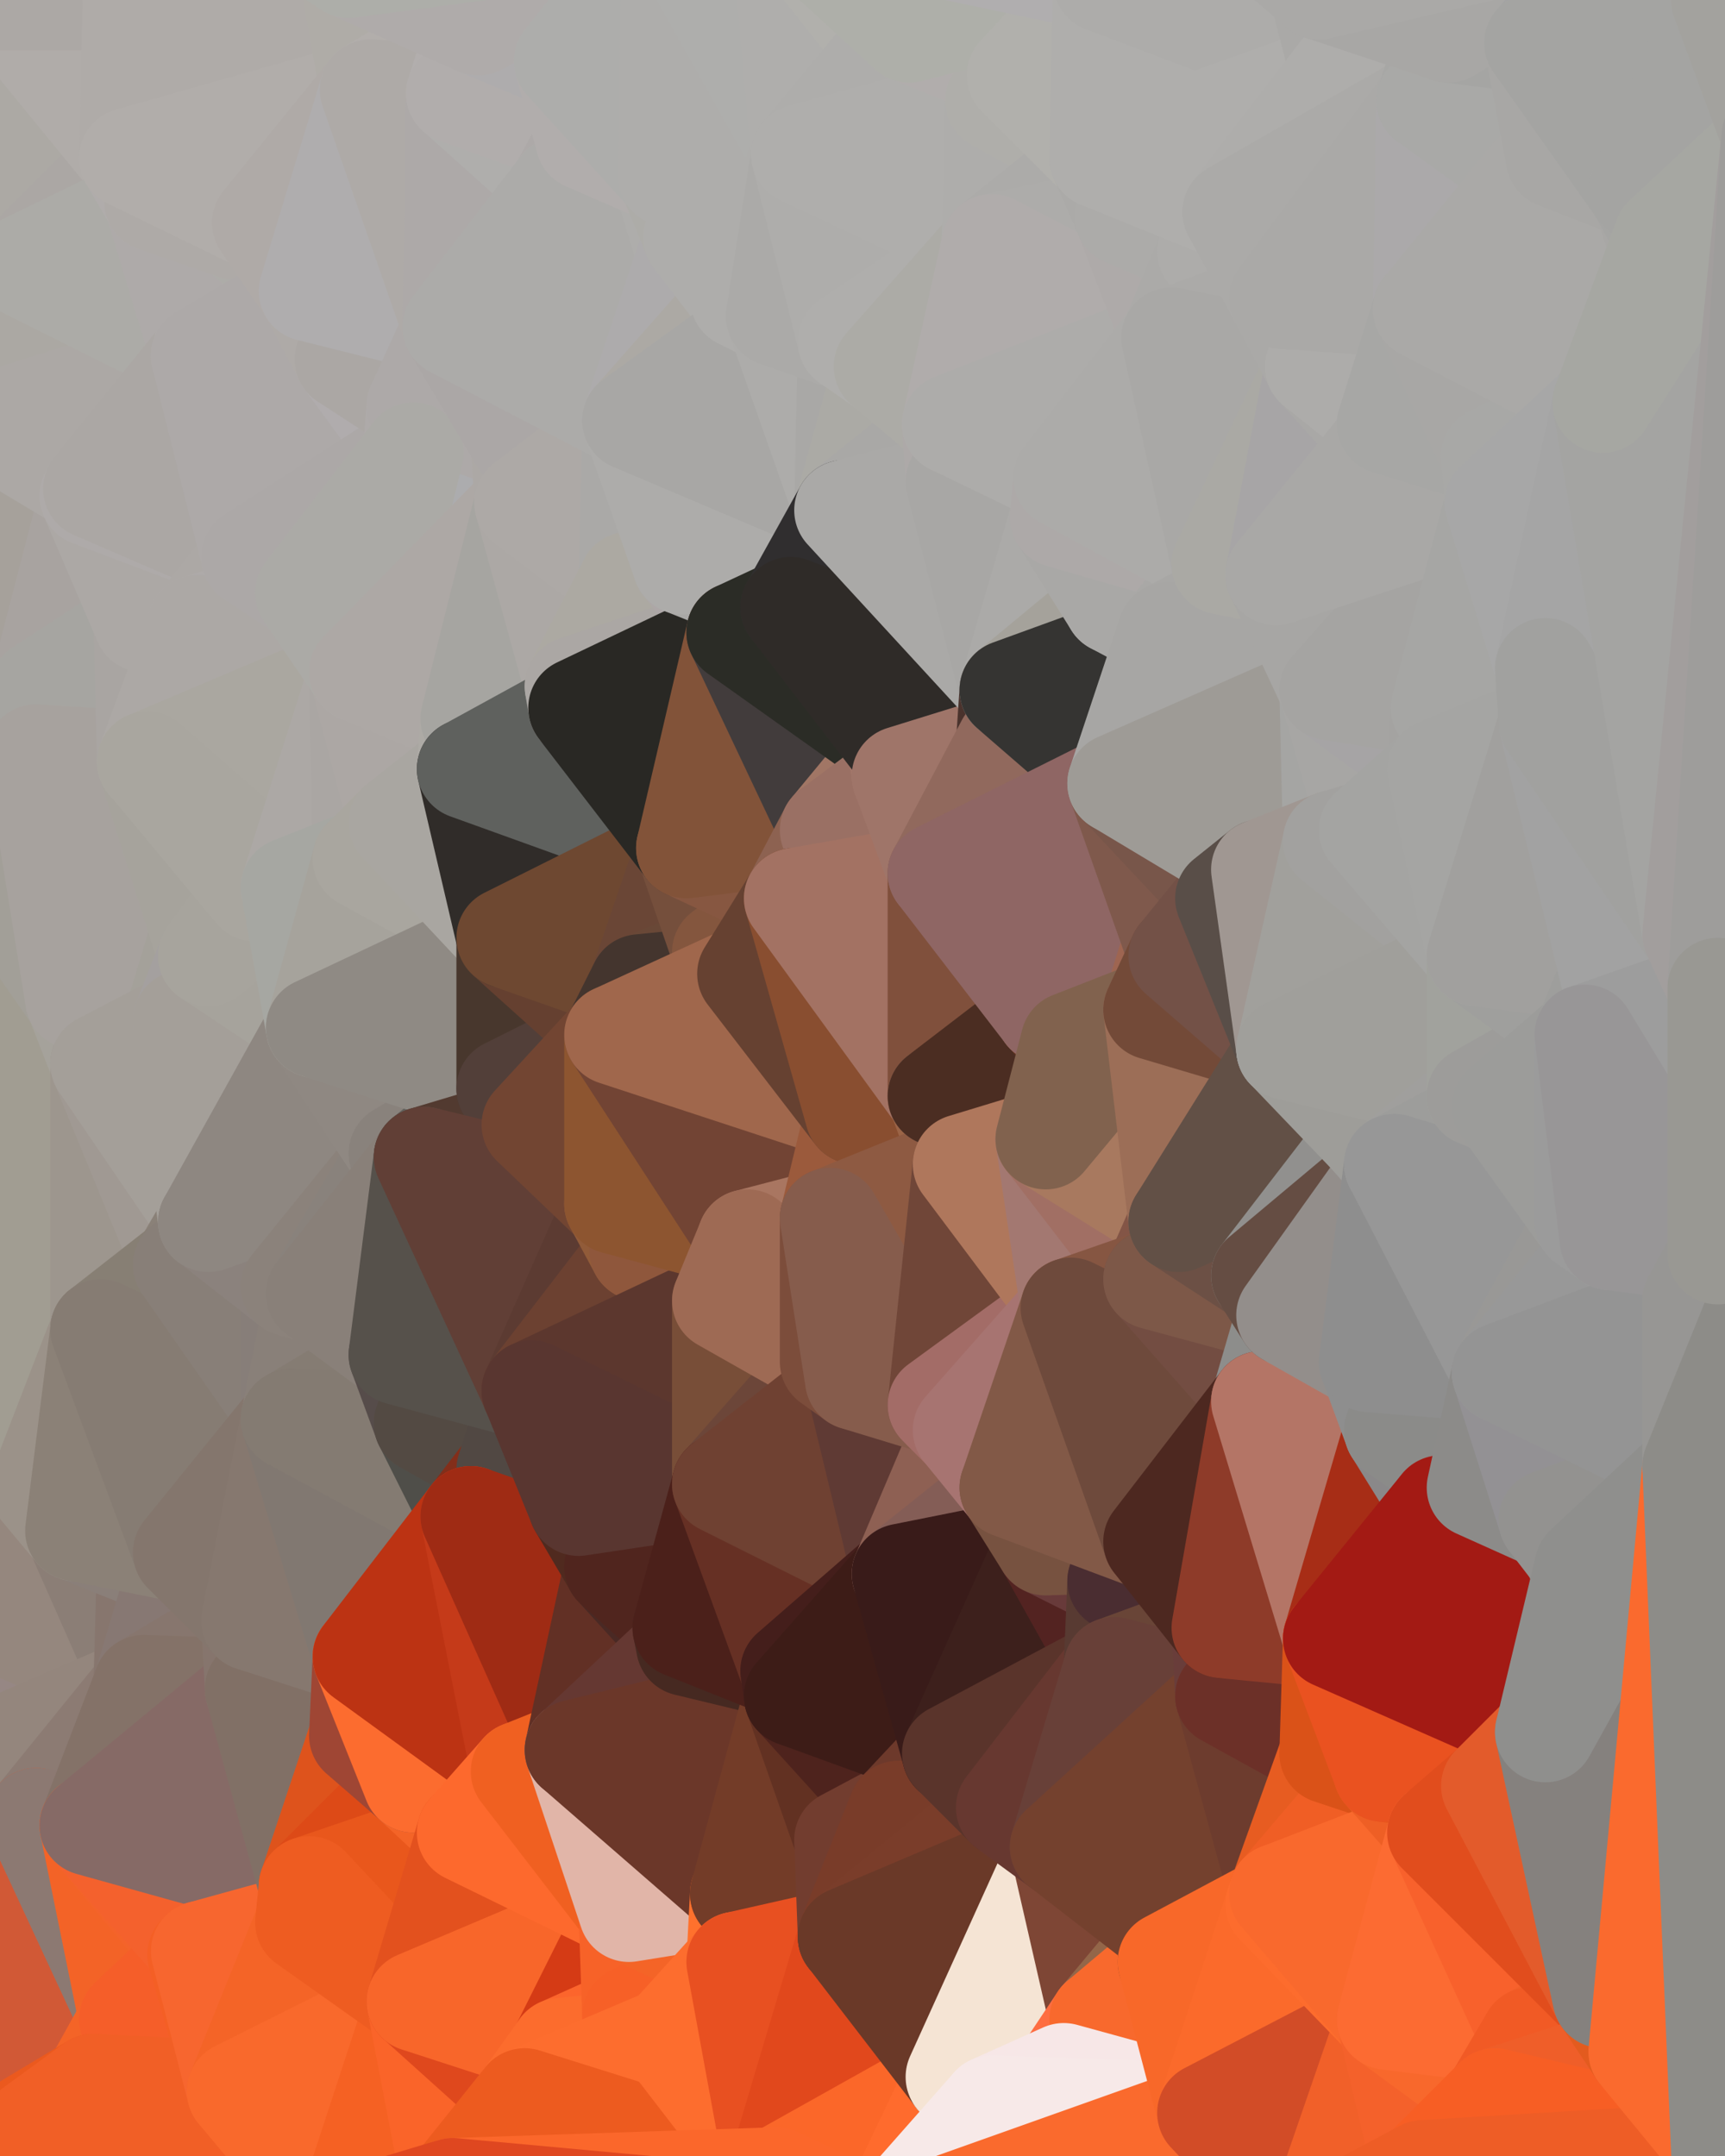 <?xml version="1.0" standalone="yes"?>
<svg width="480" height="600" xmlns="http://www.w3.org/2000/svg" version="1.1" ><polygon points="-34,148 -34,518 -18,222" fill="rgba(162, 155, 149, 1)" stroke="rgba(162, 155, 149, 1)" stroke-width="28" stroke-linejoin="round"/>
		<polygon points="-34,518 -18,444 -18,222" fill="rgba(150, 141, 132, 1)" stroke="rgba(150, 141, 132, 1)" stroke-width="28" stroke-linejoin="round"/>
		<polygon points="-19,204 -34,148 -18,222" fill="rgba(167, 163, 152, 1)" stroke="rgba(167, 163, 152, 1)" stroke-width="28" stroke-linejoin="round"/>
		<polygon points="-34,518 -19,500 -18,444" fill="rgba(141, 127, 118, 1)" stroke="rgba(141, 127, 118, 1)" stroke-width="28" stroke-linejoin="round"/>
		<polygon points="-4,118 -34,148 -3,130" fill="rgba(166, 163, 154, 1)" stroke="rgba(166, 163, 154, 1)" stroke-width="28" stroke-linejoin="round"/>
		<polygon points="-3,574 -34,518 0,599" fill="rgba(227, 86, 32, 1)" stroke="rgba(227, 86, 32, 1)" stroke-width="28" stroke-linejoin="round"/>
		<polygon points="-18,444 -19,500 -4,488" fill="rgba(145, 131, 122, 1)" stroke="rgba(145, 131, 122, 1)" stroke-width="28" stroke-linejoin="round"/>
		<polygon points="-34,148 -4,118 6,74" fill="rgba(167, 164, 155, 1)" stroke="rgba(167, 164, 155, 1)" stroke-width="28" stroke-linejoin="round"/>
		<polygon points="0,0 -34,148 6,74" fill="rgba(164, 161, 152, 1)" stroke="rgba(164, 161, 152, 1)" stroke-width="28" stroke-linejoin="round"/>
		<polygon points="-3,574 0,599 6,592" fill="rgba(236, 85, 30, 1)" stroke="rgba(236, 85, 30, 1)" stroke-width="28" stroke-linejoin="round"/>
		<polygon points="-4,488 -19,500 10,506" fill="rgba(143, 125, 115, 1)" stroke="rgba(143, 125, 115, 1)" stroke-width="28" stroke-linejoin="round"/>
		<polygon points="-19,204 -18,222 10,210" fill="rgba(166, 163, 154, 1)" stroke="rgba(166, 163, 154, 1)" stroke-width="28" stroke-linejoin="round"/>
		<polygon points="-19,204 10,210 11,192" fill="rgba(163, 161, 149, 1)" stroke="rgba(163, 161, 149, 1)" stroke-width="28" stroke-linejoin="round"/>
		<polygon points="-34,148 -19,204 11,192" fill="rgba(169, 166, 157, 1)" stroke="rgba(169, 166, 157, 1)" stroke-width="28" stroke-linejoin="round"/>
		<polygon points="-19,500 -34,518 10,506" fill="rgba(139, 127, 115, 1)" stroke="rgba(139, 127, 115, 1)" stroke-width="28" stroke-linejoin="round"/>
		<polygon points="11,414 -18,444 21,426" fill="rgba(151, 138, 130, 1)" stroke="rgba(151, 138, 130, 1)" stroke-width="28" stroke-linejoin="round"/>
		<polygon points="-3,574 6,592 26,580" fill="rgba(238, 92, 35, 1)" stroke="rgba(238, 92, 35, 1)" stroke-width="28" stroke-linejoin="round"/>
		<polygon points="-3,130 25,138 26,136" fill="rgba(172, 168, 165, 1)" stroke="rgba(172, 168, 165, 1)" stroke-width="28" stroke-linejoin="round"/>
		<polygon points="21,278 28,370 28,296" fill="rgba(163, 160, 153, 1)" stroke="rgba(163, 160, 153, 1)" stroke-width="28" stroke-linejoin="round"/>
		<polygon points="-18,444 11,414 28,370" fill="rgba(151, 142, 137, 1)" stroke="rgba(151, 142, 137, 1)" stroke-width="28" stroke-linejoin="round"/>
		<polygon points="21,278 -18,444 28,370" fill="rgba(158, 149, 144, 1)" stroke="rgba(158, 149, 144, 1)" stroke-width="28" stroke-linejoin="round"/>
		<polygon points="-4,118 -3,130 26,136" fill="rgba(168, 164, 163, 1)" stroke="rgba(168, 164, 163, 1)" stroke-width="28" stroke-linejoin="round"/>
		<polygon points="-3,130 11,192 25,138" fill="rgba(171, 168, 163, 1)" stroke="rgba(171, 168, 163, 1)" stroke-width="28" stroke-linejoin="round"/>
		<polygon points="-18,222 -18,444 21,278" fill="rgba(161, 157, 146, 1)" stroke="rgba(161, 157, 146, 1)" stroke-width="28" stroke-linejoin="round"/>
		<polygon points="-3,130 -34,148 11,192" fill="rgba(166, 161, 155, 1)" stroke="rgba(166, 161, 155, 1)" stroke-width="28" stroke-linejoin="round"/>
		<polygon points="-34,518 -3,574 10,506" fill="rgba(137, 119, 107, 1)" stroke="rgba(137, 119, 107, 1)" stroke-width="28" stroke-linejoin="round"/>
		<polygon points="0,0 6,74 36,44" fill="rgba(172, 169, 164, 1)" stroke="rgba(172, 169, 164, 1)" stroke-width="28" stroke-linejoin="round"/>
		<polygon points="-3,574 26,580 36,562" fill="rgba(241, 95, 38, 1)" stroke="rgba(241, 95, 38, 1)" stroke-width="28" stroke-linejoin="round"/>
		<polygon points="-18,444 -4,488 40,469" fill="rgba(150, 135, 132, 1)" stroke="rgba(150, 135, 132, 1)" stroke-width="28" stroke-linejoin="round"/>
		<polygon points="21,426 -18,444 40,469" fill="rgba(149, 135, 126, 1)" stroke="rgba(149, 135, 126, 1)" stroke-width="28" stroke-linejoin="round"/>
		<polygon points="25,138 11,192 40,173" fill="rgba(168, 163, 160, 1)" stroke="rgba(168, 163, 160, 1)" stroke-width="28" stroke-linejoin="round"/>
		<polygon points="36,44 6,74 43,56" fill="rgba(171, 167, 164, 1)" stroke="rgba(171, 167, 164, 1)" stroke-width="28" stroke-linejoin="round"/>
		<polygon points="11,192 10,210 41,212" fill="rgba(169, 166, 161, 1)" stroke="rgba(169, 166, 161, 1)" stroke-width="28" stroke-linejoin="round"/>
		<polygon points="21,426 40,469 41,434" fill="rgba(139, 126, 118, 1)" stroke="rgba(139, 126, 118, 1)" stroke-width="28" stroke-linejoin="round"/>
		<polygon points="-4,488 10,506 40,469" fill="rgba(148, 134, 125, 1)" stroke="rgba(148, 134, 125, 1)" stroke-width="28" stroke-linejoin="round"/>
		<polygon points="10,506 25,508 40,469" fill="rgba(140, 123, 115, 1)" stroke="rgba(140, 123, 115, 1)" stroke-width="28" stroke-linejoin="round"/>
		<polygon points="0,0 36,44 37,0" fill="rgba(176, 172, 169, 1)" stroke="rgba(176, 172, 169, 1)" stroke-width="28" stroke-linejoin="round"/>
		<polygon points="10,506 -3,574 36,562" fill="rgba(209, 89, 54, 1)" stroke="rgba(209, 89, 54, 1)" stroke-width="28" stroke-linejoin="round"/>
		<polygon points="25,508 10,506 36,562" fill="rgba(140, 121, 114, 1)" stroke="rgba(140, 121, 114, 1)" stroke-width="28" stroke-linejoin="round"/>
		<polygon points="10,210 -18,222 21,278" fill="rgba(162, 159, 152, 1)" stroke="rgba(162, 159, 152, 1)" stroke-width="28" stroke-linejoin="round"/>
		<polygon points="21,278 28,296 51,284" fill="rgba(165, 162, 155, 1)" stroke="rgba(165, 162, 155, 1)" stroke-width="28" stroke-linejoin="round"/>
		<polygon points="40,173 11,192 41,212" fill="rgba(166, 165, 161, 1)" stroke="rgba(166, 165, 161, 1)" stroke-width="28" stroke-linejoin="round"/>
		<polygon points="6,74 -4,118 56,99" fill="rgba(171, 168, 163, 1)" stroke="rgba(171, 168, 163, 1)" stroke-width="28" stroke-linejoin="round"/>
		<polygon points="-4,118 26,136 56,99" fill="rgba(172, 168, 165, 1)" stroke="rgba(172, 168, 165, 1)" stroke-width="28" stroke-linejoin="round"/>
		<polygon points="25,508 36,562 55,544" fill="rgba(243, 99, 39, 1)" stroke="rgba(243, 99, 39, 1)" stroke-width="28" stroke-linejoin="round"/>
		<polygon points="28,296 28,370 51,352" fill="rgba(157, 150, 142, 1)" stroke="rgba(157, 150, 142, 1)" stroke-width="28" stroke-linejoin="round"/>
		<polygon points="41,212 21,278 58,266" fill="rgba(167, 163, 160, 1)" stroke="rgba(167, 163, 160, 1)" stroke-width="28" stroke-linejoin="round"/>
		<polygon points="21,278 51,284 58,266" fill="rgba(164, 161, 154, 1)" stroke="rgba(164, 161, 154, 1)" stroke-width="28" stroke-linejoin="round"/>
		<polygon points="28,296 51,352 58,340" fill="rgba(160, 153, 147, 1)" stroke="rgba(160, 153, 147, 1)" stroke-width="28" stroke-linejoin="round"/>
		<polygon points="43,56 6,74 56,99" fill="rgba(172, 171, 167, 1)" stroke="rgba(172, 171, 167, 1)" stroke-width="28" stroke-linejoin="round"/>
		<polygon points="25,508 55,544 56,543" fill="rgba(244, 99, 42, 1)" stroke="rgba(244, 99, 42, 1)" stroke-width="28" stroke-linejoin="round"/>
		<polygon points="10,210 21,278 41,212" fill="rgba(167, 162, 158, 1)" stroke="rgba(167, 162, 158, 1)" stroke-width="28" stroke-linejoin="round"/>
		<polygon points="36,562 26,580 66,582" fill="rgba(244, 100, 39, 1)" stroke="rgba(244, 100, 39, 1)" stroke-width="28" stroke-linejoin="round"/>
		<polygon points="40,173 41,212 55,174" fill="rgba(169, 165, 162, 1)" stroke="rgba(169, 165, 162, 1)" stroke-width="28" stroke-linejoin="round"/>
		<polygon points="41,434 40,469 51,432" fill="rgba(135, 118, 110, 1)" stroke="rgba(135, 118, 110, 1)" stroke-width="28" stroke-linejoin="round"/>
		<polygon points="21,426 41,434 51,432" fill="rgba(138, 127, 121, 1)" stroke="rgba(138, 127, 121, 1)" stroke-width="28" stroke-linejoin="round"/>
		<polygon points="51,432 40,469 70,451" fill="rgba(135, 120, 115, 1)" stroke="rgba(135, 120, 115, 1)" stroke-width="28" stroke-linejoin="round"/>
		<polygon points="40,173 55,174 70,155" fill="rgba(172, 168, 165, 1)" stroke="rgba(172, 168, 165, 1)" stroke-width="28" stroke-linejoin="round"/>
		<polygon points="25,138 40,173 70,155" fill="rgba(172, 168, 165, 1)" stroke="rgba(172, 168, 165, 1)" stroke-width="28" stroke-linejoin="round"/>
		<polygon points="43,56 56,99 66,64" fill="rgba(174, 170, 169, 1)" stroke="rgba(174, 170, 169, 1)" stroke-width="28" stroke-linejoin="round"/>
		<polygon points="41,212 58,266 71,248" fill="rgba(166, 163, 156, 1)" stroke="rgba(166, 163, 156, 1)" stroke-width="28" stroke-linejoin="round"/>
		<polygon points="26,136 25,138 70,155" fill="rgba(174, 170, 169, 1)" stroke="rgba(174, 170, 169, 1)" stroke-width="28" stroke-linejoin="round"/>
		<polygon points="0,0 37,0 67,-29" fill="rgba(172, 168, 165, 1)" stroke="rgba(172, 168, 165, 1)" stroke-width="28" stroke-linejoin="round"/>
		<polygon points="11,414 21,426 28,370" fill="rgba(155, 146, 137, 1)" stroke="rgba(155, 146, 137, 1)" stroke-width="28" stroke-linejoin="round"/>
		<polygon points="70,451 40,469 71,470" fill="rgba(135, 118, 110, 1)" stroke="rgba(135, 118, 110, 1)" stroke-width="28" stroke-linejoin="round"/>
		<polygon points="55,544 36,562 66,582" fill="rgba(245, 94, 41, 1)" stroke="rgba(245, 94, 41, 1)" stroke-width="28" stroke-linejoin="round"/>
		<polygon points="51,284 28,296 58,340" fill="rgba(164, 159, 153, 1)" stroke="rgba(164, 159, 153, 1)" stroke-width="28" stroke-linejoin="round"/>
		<polygon points="28,370 21,426 51,432" fill="rgba(139, 129, 119, 1)" stroke="rgba(139, 129, 119, 1)" stroke-width="28" stroke-linejoin="round"/>
		<polygon points="58,340 51,352 81,358" fill="rgba(138, 129, 120, 1)" stroke="rgba(138, 129, 120, 1)" stroke-width="28" stroke-linejoin="round"/>
		<polygon points="51,352 28,370 81,395" fill="rgba(135, 127, 116, 1)" stroke="rgba(135, 127, 116, 1)" stroke-width="28" stroke-linejoin="round"/>
		<polygon points="28,370 51,432 81,395" fill="rgba(134, 124, 115, 1)" stroke="rgba(134, 124, 115, 1)" stroke-width="28" stroke-linejoin="round"/>
		<polygon points="56,99 26,136 70,155" fill="rgba(171, 167, 164, 1)" stroke="rgba(171, 167, 164, 1)" stroke-width="28" stroke-linejoin="round"/>
		<polygon points="56,543 85,535 86,525" fill="rgba(247, 103, 43, 1)" stroke="rgba(247, 103, 43, 1)" stroke-width="28" stroke-linejoin="round"/>
		<polygon points="66,64 56,99 86,81" fill="rgba(174, 170, 169, 1)" stroke="rgba(174, 170, 169, 1)" stroke-width="28" stroke-linejoin="round"/>
		<polygon points="73,62 66,64 86,81" fill="rgba(173, 172, 168, 1)" stroke="rgba(173, 172, 168, 1)" stroke-width="28" stroke-linejoin="round"/>
		<polygon points="70,155 55,174 85,165" fill="rgba(172, 168, 165, 1)" stroke="rgba(172, 168, 165, 1)" stroke-width="28" stroke-linejoin="round"/>
		<polygon points="40,469 25,508 71,470" fill="rgba(132, 114, 104, 1)" stroke="rgba(132, 114, 104, 1)" stroke-width="28" stroke-linejoin="round"/>
		<polygon points="58,266 51,284 88,286" fill="rgba(164, 160, 159, 1)" stroke="rgba(164, 160, 159, 1)" stroke-width="28" stroke-linejoin="round"/>
		<polygon points="25,508 56,543 86,525" fill="rgba(244, 97, 45, 1)" stroke="rgba(244, 97, 45, 1)" stroke-width="28" stroke-linejoin="round"/>
		<polygon points="71,470 25,508 86,525" fill="rgba(134, 106, 102, 1)" stroke="rgba(134, 106, 102, 1)" stroke-width="28" stroke-linejoin="round"/>
		<polygon points="51,352 81,395 81,358" fill="rgba(136, 127, 120, 1)" stroke="rgba(136, 127, 120, 1)" stroke-width="28" stroke-linejoin="round"/>
		<polygon points="36,44 43,56 73,62" fill="rgba(176, 172, 171, 1)" stroke="rgba(176, 172, 171, 1)" stroke-width="28" stroke-linejoin="round"/>
		<polygon points="43,56 66,64 73,62" fill="rgba(174, 170, 167, 1)" stroke="rgba(174, 170, 167, 1)" stroke-width="28" stroke-linejoin="round"/>
		<polygon points="56,543 55,544 66,582" fill="rgba(244, 95, 37, 1)" stroke="rgba(244, 95, 37, 1)" stroke-width="28" stroke-linejoin="round"/>
		<polygon points="6,592 0,599 26,580" fill="rgba(235, 89, 30, 1)" stroke="rgba(235, 89, 30, 1)" stroke-width="28" stroke-linejoin="round"/>
		<polygon points="86,81 56,99 96,100" fill="rgba(173, 169, 168, 1)" stroke="rgba(173, 169, 168, 1)" stroke-width="28" stroke-linejoin="round"/>
		<polygon points="67,-29 37,0 97,-9" fill="rgba(173, 169, 168, 1)" stroke="rgba(173, 169, 168, 1)" stroke-width="28" stroke-linejoin="round"/>
		<polygon points="66,582 0,599 96,618" fill="rgba(243, 94, 38, 1)" stroke="rgba(243, 94, 38, 1)" stroke-width="28" stroke-linejoin="round"/>
		<polygon points="81,358 81,395 88,360" fill="rgba(135, 126, 121, 1)" stroke="rgba(135, 126, 121, 1)" stroke-width="28" stroke-linejoin="round"/>
		<polygon points="51,284 58,340 88,286" fill="rgba(164, 159, 153, 1)" stroke="rgba(164, 159, 153, 1)" stroke-width="28" stroke-linejoin="round"/>
		<polygon points="81,247 58,266 88,286" fill="rgba(166, 163, 156, 1)" stroke="rgba(166, 163, 156, 1)" stroke-width="28" stroke-linejoin="round"/>
		<polygon points="71,248 58,266 81,247" fill="rgba(167, 164, 157, 1)" stroke="rgba(167, 164, 157, 1)" stroke-width="28" stroke-linejoin="round"/>
		<polygon points="26,580 0,599 66,582" fill="rgba(241, 95, 38, 1)" stroke="rgba(241, 95, 38, 1)" stroke-width="28" stroke-linejoin="round"/>
		<polygon points="85,165 55,174 100,187" fill="rgba(174, 170, 169, 1)" stroke="rgba(174, 170, 169, 1)" stroke-width="28" stroke-linejoin="round"/>
		<polygon points="70,451 71,470 101,461" fill="rgba(134, 117, 109, 1)" stroke="rgba(134, 117, 109, 1)" stroke-width="28" stroke-linejoin="round"/>
		<polygon points="56,543 66,582 85,535" fill="rgba(247, 102, 47, 1)" stroke="rgba(247, 102, 47, 1)" stroke-width="28" stroke-linejoin="round"/>
		<polygon points="97,-9 37,0 103,25" fill="rgba(175, 171, 168, 1)" stroke="rgba(175, 171, 168, 1)" stroke-width="28" stroke-linejoin="round"/>
		<polygon points="37,0 36,44 103,25" fill="rgba(175, 171, 168, 1)" stroke="rgba(175, 171, 168, 1)" stroke-width="28" stroke-linejoin="round"/>
		<polygon points="36,44 73,62 103,25" fill="rgba(177, 173, 170, 1)" stroke="rgba(177, 173, 170, 1)" stroke-width="28" stroke-linejoin="round"/>
		<polygon points="71,470 100,483 101,461" fill="rgba(133, 115, 103, 1)" stroke="rgba(133, 115, 103, 1)" stroke-width="28" stroke-linejoin="round"/>
		<polygon points="71,470 86,525 100,483" fill="rgba(129, 112, 102, 1)" stroke="rgba(129, 112, 102, 1)" stroke-width="28" stroke-linejoin="round"/>
		<polygon points="55,174 41,212 100,187" fill="rgba(172, 168, 165, 1)" stroke="rgba(172, 168, 165, 1)" stroke-width="28" stroke-linejoin="round"/>
		<polygon points="41,212 81,247 100,187" fill="rgba(170, 167, 160, 1)" stroke="rgba(170, 167, 160, 1)" stroke-width="28" stroke-linejoin="round"/>
		<polygon points="56,99 70,155 96,100" fill="rgba(173, 169, 168, 1)" stroke="rgba(173, 169, 168, 1)" stroke-width="28" stroke-linejoin="round"/>
		<polygon points="41,212 71,248 81,247" fill="rgba(169, 166, 159, 1)" stroke="rgba(169, 166, 159, 1)" stroke-width="28" stroke-linejoin="round"/>
		<polygon points="51,432 70,451 81,395" fill="rgba(132, 118, 109, 1)" stroke="rgba(132, 118, 109, 1)" stroke-width="28" stroke-linejoin="round"/>
		<polygon points="58,340 81,358 111,321" fill="rgba(139, 130, 125, 1)" stroke="rgba(139, 130, 125, 1)" stroke-width="28" stroke-linejoin="round"/>
		<polygon points="88,286 58,340 111,321" fill="rgba(142, 135, 129, 1)" stroke="rgba(142, 135, 129, 1)" stroke-width="28" stroke-linejoin="round"/>
		<polygon points="88,360 81,395 111,377" fill="rgba(137, 128, 121, 1)" stroke="rgba(137, 128, 121, 1)" stroke-width="28" stroke-linejoin="round"/>
		<polygon points="100,187 81,247 101,239" fill="rgba(172, 168, 165, 1)" stroke="rgba(172, 168, 165, 1)" stroke-width="28" stroke-linejoin="round"/>
		<polygon points="96,100 70,155 115,126" fill="rgba(173, 169, 168, 1)" stroke="rgba(173, 169, 168, 1)" stroke-width="28" stroke-linejoin="round"/>
		<polygon points="81,358 88,360 111,321" fill="rgba(139, 130, 123, 1)" stroke="rgba(139, 130, 123, 1)" stroke-width="28" stroke-linejoin="round"/>
		<polygon points="100,187 101,239 111,229" fill="rgba(170, 166, 163, 1)" stroke="rgba(170, 166, 163, 1)" stroke-width="28" stroke-linejoin="round"/>
		<polygon points="96,100 115,126 116,113" fill="rgba(176, 172, 173, 1)" stroke="rgba(176, 172, 173, 1)" stroke-width="28" stroke-linejoin="round"/>
		<polygon points="85,535 66,582 116,557" fill="rgba(244, 100, 39, 1)" stroke="rgba(244, 100, 39, 1)" stroke-width="28" stroke-linejoin="round"/>
		<polygon points="100,483 86,525 115,496" fill="rgba(222, 83, 28, 1)" stroke="rgba(222, 83, 28, 1)" stroke-width="28" stroke-linejoin="round"/>
		<polygon points="111,377 81,395 118,396" fill="rgba(133, 124, 115, 1)" stroke="rgba(133, 124, 115, 1)" stroke-width="28" stroke-linejoin="round"/>
		<polygon points="70,155 85,165 115,126" fill="rgba(172, 168, 167, 1)" stroke="rgba(172, 168, 167, 1)" stroke-width="28" stroke-linejoin="round"/>
		<polygon points="81,247 88,286 101,239" fill="rgba(166, 167, 162, 1)" stroke="rgba(166, 167, 162, 1)" stroke-width="28" stroke-linejoin="round"/>
		<polygon points="86,81 96,100 126,91" fill="rgba(174, 170, 167, 1)" stroke="rgba(174, 170, 167, 1)" stroke-width="28" stroke-linejoin="round"/>
		<polygon points="96,100 116,113 126,91" fill="rgba(171, 167, 164, 1)" stroke="rgba(171, 167, 164, 1)" stroke-width="28" stroke-linejoin="round"/>
		<polygon points="81,395 70,451 101,461" fill="rgba(134, 120, 111, 1)" stroke="rgba(134, 120, 111, 1)" stroke-width="28" stroke-linejoin="round"/>
		<polygon points="100,187 130,214 131,200" fill="rgba(172, 168, 165, 1)" stroke="rgba(172, 168, 165, 1)" stroke-width="28" stroke-linejoin="round"/>
		<polygon points="81,395 101,461 131,422" fill="rgba(129, 120, 113, 1)" stroke="rgba(129, 120, 113, 1)" stroke-width="28" stroke-linejoin="round"/>
		<polygon points="118,396 81,395 131,422" fill="rgba(132, 123, 114, 1)" stroke="rgba(132, 123, 114, 1)" stroke-width="28" stroke-linejoin="round"/>
		<polygon points="115,496 86,525 130,510" fill="rgba(221, 74, 23, 1)" stroke="rgba(221, 74, 23, 1)" stroke-width="28" stroke-linejoin="round"/>
		<polygon points="100,187 111,229 130,214" fill="rgba(172, 167, 164, 1)" stroke="rgba(172, 167, 164, 1)" stroke-width="28" stroke-linejoin="round"/>
		<polygon points="66,582 96,618 116,557" fill="rgba(249, 105, 44, 1)" stroke="rgba(249, 105, 44, 1)" stroke-width="28" stroke-linejoin="round"/>
		<polygon points="97,-9 103,25 133,7" fill="rgba(175, 172, 167, 1)" stroke="rgba(175, 172, 167, 1)" stroke-width="28" stroke-linejoin="round"/>
		<polygon points="103,25 127,26 133,7" fill="rgba(178, 174, 171, 1)" stroke="rgba(178, 174, 171, 1)" stroke-width="28" stroke-linejoin="round"/>
		<polygon points="86,525 116,557 130,510" fill="rgba(233, 87, 28, 1)" stroke="rgba(233, 87, 28, 1)" stroke-width="28" stroke-linejoin="round"/>
		<polygon points="116,557 96,618 126,609" fill="rgba(245, 97, 35, 1)" stroke="rgba(245, 97, 35, 1)" stroke-width="28" stroke-linejoin="round"/>
		<polygon points="111,321 88,360 118,322" fill="rgba(137, 130, 124, 1)" stroke="rgba(137, 130, 124, 1)" stroke-width="28" stroke-linejoin="round"/>
		<polygon points="86,525 85,535 116,557" fill="rgba(238, 92, 33, 1)" stroke="rgba(238, 92, 33, 1)" stroke-width="28" stroke-linejoin="round"/>
		<polygon points="73,62 86,81 103,25" fill="rgba(175, 170, 167, 1)" stroke="rgba(175, 170, 167, 1)" stroke-width="28" stroke-linejoin="round"/>
		<polygon points="118,396 131,422 141,409" fill="rgba(79, 78, 73, 1)" stroke="rgba(79, 78, 73, 1)" stroke-width="28" stroke-linejoin="round"/>
		<polygon points="88,286 111,321 141,303" fill="rgba(143, 136, 130, 1)" stroke="rgba(143, 136, 130, 1)" stroke-width="28" stroke-linejoin="round"/>
		<polygon points="111,321 118,322 141,303" fill="rgba(137, 130, 124, 1)" stroke="rgba(137, 130, 124, 1)" stroke-width="28" stroke-linejoin="round"/>
		<polygon points="101,239 88,286 141,261" fill="rgba(166, 163, 156, 1)" stroke="rgba(166, 163, 156, 1)" stroke-width="28" stroke-linejoin="round"/>
		<polygon points="111,229 101,239 141,261" fill="rgba(169, 166, 159, 1)" stroke="rgba(169, 166, 159, 1)" stroke-width="28" stroke-linejoin="round"/>
		<polygon points="88,360 111,377 118,322" fill="rgba(137, 128, 121, 1)" stroke="rgba(137, 128, 121, 1)" stroke-width="28" stroke-linejoin="round"/>
		<polygon points="115,496 130,510 145,493" fill="rgba(244, 100, 39, 1)" stroke="rgba(244, 100, 39, 1)" stroke-width="28" stroke-linejoin="round"/>
		<polygon points="116,113 115,126 145,123" fill="rgba(174, 170, 169, 1)" stroke="rgba(174, 170, 169, 1)" stroke-width="28" stroke-linejoin="round"/>
		<polygon points="101,461 100,483 115,496" fill="rgba(159, 70, 52, 1)" stroke="rgba(159, 70, 52, 1)" stroke-width="28" stroke-linejoin="round"/>
		<polygon points="145,123 115,126 146,140" fill="rgba(171, 167, 164, 1)" stroke="rgba(171, 167, 164, 1)" stroke-width="28" stroke-linejoin="round"/>
		<polygon points="116,557 126,609 146,584" fill="rgba(250, 100, 41, 1)" stroke="rgba(250, 100, 41, 1)" stroke-width="28" stroke-linejoin="round"/>
		<polygon points="103,25 86,81 126,91" fill="rgba(175, 173, 174, 1)" stroke="rgba(175, 173, 174, 1)" stroke-width="28" stroke-linejoin="round"/>
		<polygon points="141,303 118,322 148,313" fill="rgba(99, 98, 93, 1)" stroke="rgba(99, 98, 93, 1)" stroke-width="28" stroke-linejoin="round"/>
		<polygon points="111,377 118,396 148,387" fill="rgba(86, 76, 74, 1)" stroke="rgba(86, 76, 74, 1)" stroke-width="28" stroke-linejoin="round"/>
		<polygon points="118,396 141,409 148,387" fill="rgba(83, 74, 67, 1)" stroke="rgba(83, 74, 67, 1)" stroke-width="28" stroke-linejoin="round"/>
		<polygon points="115,126 100,187 146,140" fill="rgba(172, 172, 174, 1)" stroke="rgba(172, 172, 174, 1)" stroke-width="28" stroke-linejoin="round"/>
		<polygon points="101,461 115,496 145,493" fill="rgba(252, 108, 47, 1)" stroke="rgba(252, 108, 47, 1)" stroke-width="28" stroke-linejoin="round"/>
		<polygon points="126,91 116,113 145,123" fill="rgba(173, 169, 168, 1)" stroke="rgba(173, 169, 168, 1)" stroke-width="28" stroke-linejoin="round"/>
		<polygon points="141,261 88,286 141,303" fill="rgba(143, 138, 132, 1)" stroke="rgba(143, 138, 132, 1)" stroke-width="28" stroke-linejoin="round"/>
		<polygon points="103,25 126,91 127,26" fill="rgba(174, 170, 167, 1)" stroke="rgba(174, 170, 167, 1)" stroke-width="28" stroke-linejoin="round"/>
		<polygon points="85,165 100,187 115,126" fill="rgba(171, 170, 166, 1)" stroke="rgba(171, 170, 166, 1)" stroke-width="28" stroke-linejoin="round"/>
		<polygon points="116,557 146,584 156,570" fill="rgba(223, 72, 29, 1)" stroke="rgba(223, 72, 29, 1)" stroke-width="28" stroke-linejoin="round"/>
		<polygon points="127,26 126,91 156,52" fill="rgba(173, 169, 168, 1)" stroke="rgba(173, 169, 168, 1)" stroke-width="28" stroke-linejoin="round"/>
		<polygon points="133,7 127,26 157,17" fill="rgba(178, 174, 173, 1)" stroke="rgba(178, 174, 173, 1)" stroke-width="28" stroke-linejoin="round"/>
		<polygon points="100,187 131,200 146,140" fill="rgba(173, 168, 165, 1)" stroke="rgba(173, 168, 165, 1)" stroke-width="28" stroke-linejoin="round"/>
		<polygon points="130,214 111,229 141,261" fill="rgba(169, 166, 161, 1)" stroke="rgba(169, 166, 161, 1)" stroke-width="28" stroke-linejoin="round"/>
		<polygon points="141,409 131,422 161,419" fill="rgba(131, 46, 26, 1)" stroke="rgba(131, 46, 26, 1)" stroke-width="28" stroke-linejoin="round"/>
		<polygon points="160,191 131,200 161,197" fill="rgba(170, 167, 160, 1)" stroke="rgba(170, 167, 160, 1)" stroke-width="28" stroke-linejoin="round"/>
		<polygon points="127,26 156,52 163,39" fill="rgba(175, 174, 172, 1)" stroke="rgba(175, 174, 172, 1)" stroke-width="28" stroke-linejoin="round"/>
		<polygon points="157,17 127,26 163,39" fill="rgba(177, 173, 172, 1)" stroke="rgba(177, 173, 172, 1)" stroke-width="28" stroke-linejoin="round"/>
		<polygon points="131,200 130,214 161,197" fill="rgba(173, 170, 165, 1)" stroke="rgba(173, 170, 165, 1)" stroke-width="28" stroke-linejoin="round"/>
		<polygon points="146,140 131,200 160,191" fill="rgba(166, 165, 161, 1)" stroke="rgba(166, 165, 161, 1)" stroke-width="28" stroke-linejoin="round"/>
		<polygon points="148,313 118,322 171,335" fill="rgba(82, 58, 48, 1)" stroke="rgba(82, 58, 48, 1)" stroke-width="28" stroke-linejoin="round"/>
		<polygon points="161,419 131,422 171,436" fill="rgba(144, 39, 20, 1)" stroke="rgba(144, 39, 20, 1)" stroke-width="28" stroke-linejoin="round"/>
		<polygon points="141,261 141,303 171,288" fill="rgba(72, 55, 45, 1)" stroke="rgba(72, 55, 45, 1)" stroke-width="28" stroke-linejoin="round"/>
		<polygon points="141,303 148,313 171,288" fill="rgba(82, 63, 57, 1)" stroke="rgba(82, 63, 57, 1)" stroke-width="28" stroke-linejoin="round"/>
		<polygon points="148,387 141,409 161,419" fill="rgba(81, 72, 67, 1)" stroke="rgba(81, 72, 67, 1)" stroke-width="28" stroke-linejoin="round"/>
		<polygon points="118,322 111,377 148,387" fill="rgba(86, 81, 75, 1)" stroke="rgba(86, 81, 75, 1)" stroke-width="28" stroke-linejoin="round"/>
		<polygon points="131,422 101,461 145,493" fill="rgba(188, 51, 19, 1)" stroke="rgba(188, 51, 19, 1)" stroke-width="28" stroke-linejoin="round"/>
		<polygon points="130,510 116,557 175,532" fill="rgba(227, 81, 30, 1)" stroke="rgba(227, 81, 30, 1)" stroke-width="28" stroke-linejoin="round"/>
		<polygon points="146,140 160,191 175,162" fill="rgba(172, 168, 165, 1)" stroke="rgba(172, 168, 165, 1)" stroke-width="28" stroke-linejoin="round"/>
		<polygon points="118,322 148,387 171,335" fill="rgba(97, 63, 54, 1)" stroke="rgba(97, 63, 54, 1)" stroke-width="28" stroke-linejoin="round"/>
		<polygon points="131,422 145,493 160,487" fill="rgba(197, 58, 25, 1)" stroke="rgba(197, 58, 25, 1)" stroke-width="28" stroke-linejoin="round"/>
		<polygon points="116,557 156,570 175,532" fill="rgba(248, 102, 42, 1)" stroke="rgba(248, 102, 42, 1)" stroke-width="28" stroke-linejoin="round"/>
		<polygon points="131,422 160,487 171,436" fill="rgba(159, 43, 20, 1)" stroke="rgba(159, 43, 20, 1)" stroke-width="28" stroke-linejoin="round"/>
		<polygon points="171,335 148,387 178,348" fill="rgba(92, 59, 50, 1)" stroke="rgba(92, 59, 50, 1)" stroke-width="28" stroke-linejoin="round"/>
		<polygon points="141,261 171,288 178,274" fill="rgba(101, 64, 48, 1)" stroke="rgba(101, 64, 48, 1)" stroke-width="28" stroke-linejoin="round"/>
		<polygon points="145,123 146,140 176,117" fill="rgba(172, 168, 165, 1)" stroke="rgba(172, 168, 165, 1)" stroke-width="28" stroke-linejoin="round"/>
		<polygon points="126,91 145,123 176,117" fill="rgba(171, 167, 166, 1)" stroke="rgba(171, 167, 166, 1)" stroke-width="28" stroke-linejoin="round"/>
		<polygon points="175,532 156,570 176,561" fill="rgba(213, 59, 21, 1)" stroke="rgba(213, 59, 21, 1)" stroke-width="28" stroke-linejoin="round"/>
		<polygon points="145,493 130,510 175,532" fill="rgba(253, 105, 45, 1)" stroke="rgba(253, 105, 45, 1)" stroke-width="28" stroke-linejoin="round"/>
		<polygon points="160,487 145,493 175,532" fill="rgba(240, 96, 33, 1)" stroke="rgba(240, 96, 33, 1)" stroke-width="28" stroke-linejoin="round"/>
		<polygon points="163,39 156,52 186,49" fill="rgba(173, 169, 168, 1)" stroke="rgba(173, 169, 168, 1)" stroke-width="28" stroke-linejoin="round"/>
		<polygon points="133,7 157,17 187,-21" fill="rgba(174, 172, 173, 1)" stroke="rgba(174, 172, 173, 1)" stroke-width="28" stroke-linejoin="round"/>
		<polygon points="176,561 156,570 186,567" fill="rgba(252, 101, 44, 1)" stroke="rgba(252, 101, 44, 1)" stroke-width="28" stroke-linejoin="round"/>
		<polygon points="171,436 160,487 191,458" fill="rgba(98, 48, 37, 1)" stroke="rgba(98, 48, 37, 1)" stroke-width="28" stroke-linejoin="round"/>
		<polygon points="190,453 171,436 191,458" fill="rgba(74, 41, 36, 1)" stroke="rgba(74, 41, 36, 1)" stroke-width="28" stroke-linejoin="round"/>
		<polygon points="130,214 141,261 191,236" fill="rgba(48, 44, 41, 1)" stroke="rgba(48, 44, 41, 1)" stroke-width="28" stroke-linejoin="round"/>
		<polygon points="161,197 130,214 191,236" fill="rgba(95, 97, 94, 1)" stroke="rgba(95, 97, 94, 1)" stroke-width="28" stroke-linejoin="round"/>
		<polygon points="146,140 175,162 176,117" fill="rgba(173, 169, 166, 1)" stroke="rgba(173, 169, 166, 1)" stroke-width="28" stroke-linejoin="round"/>
		<polygon points="156,52 176,117 193,66" fill="rgba(177, 173, 170, 1)" stroke="rgba(177, 173, 170, 1)" stroke-width="28" stroke-linejoin="round"/>
		<polygon points="186,49 156,52 193,66" fill="rgba(174, 173, 171, 1)" stroke="rgba(174, 173, 171, 1)" stroke-width="28" stroke-linejoin="round"/>
		<polygon points="141,261 178,274 191,236" fill="rgba(110, 72, 49, 1)" stroke="rgba(110, 72, 49, 1)" stroke-width="28" stroke-linejoin="round"/>
		<polygon points="176,117 175,162 190,157" fill="rgba(170, 169, 167, 1)" stroke="rgba(170, 169, 167, 1)" stroke-width="28" stroke-linejoin="round"/>
		<polygon points="97,-9 133,7 187,-21" fill="rgba(175, 171, 170, 1)" stroke="rgba(175, 171, 170, 1)" stroke-width="28" stroke-linejoin="round"/>
		<polygon points="156,52 126,91 176,117" fill="rgba(172, 171, 169, 1)" stroke="rgba(172, 171, 169, 1)" stroke-width="28" stroke-linejoin="round"/>
		<polygon points="171,288 148,313 171,335" fill="rgba(114, 69, 50, 1)" stroke="rgba(114, 69, 50, 1)" stroke-width="28" stroke-linejoin="round"/>
		<polygon points="191,236 178,274 201,265" fill="rgba(106, 70, 54, 1)" stroke="rgba(106, 70, 54, 1)" stroke-width="28" stroke-linejoin="round"/>
		<polygon points="161,419 171,436 201,413" fill="rgba(80, 42, 31, 1)" stroke="rgba(80, 42, 31, 1)" stroke-width="28" stroke-linejoin="round"/>
		<polygon points="156,570 146,584 186,567" fill="rgba(252, 108, 45, 1)" stroke="rgba(252, 108, 45, 1)" stroke-width="28" stroke-linejoin="round"/>
		<polygon points="190,157 175,162 205,176" fill="rgba(172, 168, 165, 1)" stroke="rgba(172, 168, 165, 1)" stroke-width="28" stroke-linejoin="round"/>
		<polygon points="175,532 176,561 205,546" fill="rgba(247, 98, 40, 1)" stroke="rgba(247, 98, 40, 1)" stroke-width="28" stroke-linejoin="round"/>
		<polygon points="176,561 186,567 205,546" fill="rgba(247, 96, 39, 1)" stroke="rgba(247, 96, 39, 1)" stroke-width="28" stroke-linejoin="round"/>
		<polygon points="178,348 148,387 201,362" fill="rgba(108, 65, 49, 1)" stroke="rgba(108, 65, 49, 1)" stroke-width="28" stroke-linejoin="round"/>
		<polygon points="193,66 176,117 206,83" fill="rgba(173, 171, 172, 1)" stroke="rgba(173, 171, 172, 1)" stroke-width="28" stroke-linejoin="round"/>
		<polygon points="175,162 160,191 205,176" fill="rgba(172, 169, 162, 1)" stroke="rgba(172, 169, 162, 1)" stroke-width="28" stroke-linejoin="round"/>
		<polygon points="201,265 178,274 208,271" fill="rgba(105, 72, 55, 1)" stroke="rgba(105, 72, 55, 1)" stroke-width="28" stroke-linejoin="round"/>
		<polygon points="171,335 178,348 208,345" fill="rgba(145, 91, 57, 1)" stroke="rgba(145, 91, 57, 1)" stroke-width="28" stroke-linejoin="round"/>
		<polygon points="178,348 201,362 208,345" fill="rgba(143, 87, 60, 1)" stroke="rgba(143, 87, 60, 1)" stroke-width="28" stroke-linejoin="round"/>
		<polygon points="175,532 205,546 206,527" fill="rgba(244, 100, 39, 1)" stroke="rgba(244, 100, 39, 1)" stroke-width="28" stroke-linejoin="round"/>
		<polygon points="160,191 161,197 205,176" fill="rgba(171, 167, 164, 1)" stroke="rgba(171, 167, 164, 1)" stroke-width="28" stroke-linejoin="round"/>
		<polygon points="148,387 201,413 201,362" fill="rgba(92, 55, 46, 1)" stroke="rgba(92, 55, 46, 1)" stroke-width="28" stroke-linejoin="round"/>
		<polygon points="171,436 190,453 201,413" fill="rgba(80, 37, 30, 1)" stroke="rgba(80, 37, 30, 1)" stroke-width="28" stroke-linejoin="round"/>
		<polygon points="148,387 161,419 201,413" fill="rgba(89, 54, 48, 1)" stroke="rgba(89, 54, 48, 1)" stroke-width="28" stroke-linejoin="round"/>
		<polygon points="157,17 163,39 186,49" fill="rgba(177, 173, 172, 1)" stroke="rgba(177, 173, 172, 1)" stroke-width="28" stroke-linejoin="round"/>
		<polygon points="186,567 146,584 216,606" fill="rgba(253, 109, 46, 1)" stroke="rgba(253, 109, 46, 1)" stroke-width="28" stroke-linejoin="round"/>
		<polygon points="146,584 126,609 216,606" fill="rgba(237, 91, 31, 1)" stroke="rgba(237, 91, 31, 1)" stroke-width="28" stroke-linejoin="round"/>
		<polygon points="178,274 171,288 208,271" fill="rgba(68, 53, 46, 1)" stroke="rgba(68, 53, 46, 1)" stroke-width="28" stroke-linejoin="round"/>
		<polygon points="160,487 175,532 206,527" fill="rgba(225, 181, 168, 1)" stroke="rgba(225, 181, 168, 1)" stroke-width="28" stroke-linejoin="round"/>
		<polygon points="220,465 191,458 221,472" fill="rgba(72, 37, 33, 1)" stroke="rgba(72, 37, 33, 1)" stroke-width="28" stroke-linejoin="round"/>
		<polygon points="191,236 201,265 221,250" fill="rgba(117, 79, 60, 1)" stroke="rgba(117, 79, 60, 1)" stroke-width="28" stroke-linejoin="round"/>
		<polygon points="67,-29 97,-9 187,-21" fill="rgba(173, 174, 169, 1)" stroke="rgba(173, 174, 169, 1)" stroke-width="28" stroke-linejoin="round"/>
		<polygon points="186,49 193,66 223,43" fill="rgba(173, 172, 168, 1)" stroke="rgba(173, 172, 168, 1)" stroke-width="28" stroke-linejoin="round"/>
		<polygon points="191,458 160,487 221,472" fill="rgba(101, 56, 50, 1)" stroke="rgba(101, 56, 50, 1)" stroke-width="28" stroke-linejoin="round"/>
		<polygon points="160,487 206,527 221,472" fill="rgba(107, 55, 41, 1)" stroke="rgba(107, 55, 41, 1)" stroke-width="28" stroke-linejoin="round"/>
		<polygon points="201,265 208,271 221,250" fill="rgba(132, 86, 62, 1)" stroke="rgba(132, 86, 62, 1)" stroke-width="28" stroke-linejoin="round"/>
		<polygon points="190,453 191,458 220,465" fill="rgba(70, 41, 33, 1)" stroke="rgba(70, 41, 33, 1)" stroke-width="28" stroke-linejoin="round"/>
		<polygon points="190,157 205,176 220,169" fill="rgba(173, 167, 167, 1)" stroke="rgba(173, 167, 167, 1)" stroke-width="28" stroke-linejoin="round"/>
		<polygon points="206,83 176,117 216,88" fill="rgba(172, 169, 164, 1)" stroke="rgba(172, 169, 164, 1)" stroke-width="28" stroke-linejoin="round"/>
		<polygon points="161,197 191,236 205,176" fill="rgba(41, 40, 36, 1)" stroke="rgba(41, 40, 36, 1)" stroke-width="28" stroke-linejoin="round"/>
		<polygon points="157,17 186,49 187,-21" fill="rgba(173, 173, 171, 1)" stroke="rgba(173, 173, 171, 1)" stroke-width="28" stroke-linejoin="round"/>
		<polygon points="191,236 221,250 231,231" fill="rgba(135, 87, 65, 1)" stroke="rgba(135, 87, 65, 1)" stroke-width="28" stroke-linejoin="round"/>
		<polygon points="201,362 201,413 231,379" fill="rgba(120, 78, 56, 1)" stroke="rgba(120, 78, 56, 1)" stroke-width="28" stroke-linejoin="round"/>
		<polygon points="171,288 171,335 208,345" fill="rgba(141, 85, 48, 1)" stroke="rgba(141, 85, 48, 1)" stroke-width="28" stroke-linejoin="round"/>
		<polygon points="190,157 220,169 235,142" fill="rgba(169, 168, 166, 1)" stroke="rgba(169, 168, 166, 1)" stroke-width="28" stroke-linejoin="round"/>
		<polygon points="206,527 205,546 236,539" fill="rgba(255, 113, 45, 1)" stroke="rgba(255, 113, 45, 1)" stroke-width="28" stroke-linejoin="round"/>
		<polygon points="176,117 190,157 235,142" fill="rgba(173, 172, 170, 1)" stroke="rgba(173, 172, 170, 1)" stroke-width="28" stroke-linejoin="round"/>
		<polygon points="187,-21 186,49 223,43" fill="rgba(174, 173, 171, 1)" stroke="rgba(174, 173, 171, 1)" stroke-width="28" stroke-linejoin="round"/>
		<polygon points="193,66 206,83 223,43" fill="rgba(174, 173, 171, 1)" stroke="rgba(174, 173, 171, 1)" stroke-width="28" stroke-linejoin="round"/>
		<polygon points="231,379 201,413 238,384" fill="rgba(108, 70, 57, 1)" stroke="rgba(108, 70, 57, 1)" stroke-width="28" stroke-linejoin="round"/>
		<polygon points="208,345 231,339 238,310" fill="rgba(141, 85, 62, 1)" stroke="rgba(141, 85, 62, 1)" stroke-width="28" stroke-linejoin="round"/>
		<polygon points="171,288 208,345 238,310" fill="rgba(114, 68, 52, 1)" stroke="rgba(114, 68, 52, 1)" stroke-width="28" stroke-linejoin="round"/>
		<polygon points="208,271 171,288 238,310" fill="rgba(160, 103, 76, 1)" stroke="rgba(160, 103, 76, 1)" stroke-width="28" stroke-linejoin="round"/>
		<polygon points="235,512 206,527 236,539" fill="rgba(160, 66, 32, 1)" stroke="rgba(160, 66, 32, 1)" stroke-width="28" stroke-linejoin="round"/>
		<polygon points="216,88 176,117 235,142" fill="rgba(168, 167, 165, 1)" stroke="rgba(168, 167, 165, 1)" stroke-width="28" stroke-linejoin="round"/>
		<polygon points="221,472 206,527 235,512" fill="rgba(115, 60, 40, 1)" stroke="rgba(115, 60, 40, 1)" stroke-width="28" stroke-linejoin="round"/>
		<polygon points="205,176 191,236 231,231" fill="rgba(130, 83, 57, 1)" stroke="rgba(130, 83, 57, 1)" stroke-width="28" stroke-linejoin="round"/>
		<polygon points="208,345 231,379 231,339" fill="rgba(169, 118, 97, 1)" stroke="rgba(169, 118, 97, 1)" stroke-width="28" stroke-linejoin="round"/>
		<polygon points="208,345 201,362 231,379" fill="rgba(158, 106, 84, 1)" stroke="rgba(158, 106, 84, 1)" stroke-width="28" stroke-linejoin="round"/>
		<polygon points="217,-24 187,-21 223,43" fill="rgba(174, 174, 172, 1)" stroke="rgba(174, 174, 172, 1)" stroke-width="28" stroke-linejoin="round"/>
		<polygon points="206,83 216,88 223,43" fill="rgba(174, 173, 171, 1)" stroke="rgba(174, 173, 171, 1)" stroke-width="28" stroke-linejoin="round"/>
		<polygon points="201,413 190,453 220,465" fill="rgba(75, 32, 26, 1)" stroke="rgba(75, 32, 26, 1)" stroke-width="28" stroke-linejoin="round"/>
		<polygon points="216,88 235,142 236,95" fill="rgba(173, 172, 170, 1)" stroke="rgba(173, 172, 170, 1)" stroke-width="28" stroke-linejoin="round"/>
		<polygon points="205,546 186,567 216,606" fill="rgba(253, 109, 46, 1)" stroke="rgba(253, 109, 46, 1)" stroke-width="28" stroke-linejoin="round"/>
		<polygon points="217,-24 223,43 247,14" fill="rgba(175, 174, 172, 1)" stroke="rgba(175, 174, 172, 1)" stroke-width="28" stroke-linejoin="round"/>
		<polygon points="205,176 231,231 250,208" fill="rgba(66, 60, 60, 1)" stroke="rgba(66, 60, 60, 1)" stroke-width="28" stroke-linejoin="round"/>
		<polygon points="250,208 231,231 251,216" fill="rgba(161, 118, 101, 1)" stroke="rgba(161, 118, 101, 1)" stroke-width="28" stroke-linejoin="round"/>
		<polygon points="201,413 220,465 251,438" fill="rgba(102, 48, 36, 1)" stroke="rgba(102, 48, 36, 1)" stroke-width="28" stroke-linejoin="round"/>
		<polygon points="220,169 205,176 250,208" fill="rgba(43, 44, 38, 1)" stroke="rgba(43, 44, 38, 1)" stroke-width="28" stroke-linejoin="round"/>
		<polygon points="236,95 235,142 246,102" fill="rgba(169, 168, 166, 1)" stroke="rgba(169, 168, 166, 1)" stroke-width="28" stroke-linejoin="round"/>
		<polygon points="217,-24 247,14 253,9" fill="rgba(177, 176, 172, 1)" stroke="rgba(177, 176, 172, 1)" stroke-width="28" stroke-linejoin="round"/>
		<polygon points="221,472 235,512 250,504" fill="rgba(98, 49, 34, 1)" stroke="rgba(98, 49, 34, 1)" stroke-width="28" stroke-linejoin="round"/>
		<polygon points="231,231 221,250 261,243" fill="rgba(141, 98, 81, 1)" stroke="rgba(141, 98, 81, 1)" stroke-width="28" stroke-linejoin="round"/>
		<polygon points="251,216 231,231 261,243" fill="rgba(154, 112, 100, 1)" stroke="rgba(154, 112, 100, 1)" stroke-width="28" stroke-linejoin="round"/>
		<polygon points="238,384 201,413 251,438" fill="rgba(111, 65, 50, 1)" stroke="rgba(111, 65, 50, 1)" stroke-width="28" stroke-linejoin="round"/>
		<polygon points="205,546 216,606 236,539" fill="rgba(232, 80, 33, 1)" stroke="rgba(232, 80, 33, 1)" stroke-width="28" stroke-linejoin="round"/>
		<polygon points="223,43 216,88 236,95" fill="rgba(171, 170, 168, 1)" stroke="rgba(171, 170, 168, 1)" stroke-width="28" stroke-linejoin="round"/>
		<polygon points="246,102 235,142 265,118" fill="rgba(171, 170, 165, 1)" stroke="rgba(171, 170, 165, 1)" stroke-width="28" stroke-linejoin="round"/>
		<polygon points="221,472 250,504 265,488" fill="rgba(78, 35, 29, 1)" stroke="rgba(78, 35, 29, 1)" stroke-width="28" stroke-linejoin="round"/>
		<polygon points="236,539 216,606 266,578" fill="rgba(225, 72, 28, 1)" stroke="rgba(225, 72, 28, 1)" stroke-width="28" stroke-linejoin="round"/>
		<polygon points="265,118 235,142 266,134" fill="rgba(169, 168, 166, 1)" stroke="rgba(169, 168, 166, 1)" stroke-width="28" stroke-linejoin="round"/>
		<polygon points="261,391 251,438 268,398" fill="rgba(131, 95, 73, 1)" stroke="rgba(131, 95, 73, 1)" stroke-width="28" stroke-linejoin="round"/>
		<polygon points="238,310 231,339 268,324" fill="rgba(155, 90, 60, 1)" stroke="rgba(155, 90, 60, 1)" stroke-width="28" stroke-linejoin="round"/>
		<polygon points="261,305 238,310 268,324" fill="rgba(170, 99, 69, 1)" stroke="rgba(170, 99, 69, 1)" stroke-width="28" stroke-linejoin="round"/>
		<polygon points="216,606 246,620 266,578" fill="rgba(251, 103, 41, 1)" stroke="rgba(251, 103, 41, 1)" stroke-width="28" stroke-linejoin="round"/>
		<polygon points="238,384 251,438 261,391" fill="rgba(95, 58, 52, 1)" stroke="rgba(95, 58, 52, 1)" stroke-width="28" stroke-linejoin="round"/>
		<polygon points="220,465 221,472 251,438" fill="rgba(68, 30, 27, 1)" stroke="rgba(68, 30, 27, 1)" stroke-width="28" stroke-linejoin="round"/>
		<polygon points="235,512 236,539 250,504" fill="rgba(114, 61, 47, 1)" stroke="rgba(114, 61, 47, 1)" stroke-width="28" stroke-linejoin="round"/>
		<polygon points="221,250 208,271 238,310" fill="rgba(102, 65, 49, 1)" stroke="rgba(102, 65, 49, 1)" stroke-width="28" stroke-linejoin="round"/>
		<polygon points="223,43 236,95 276,68" fill="rgba(174, 173, 171, 1)" stroke="rgba(174, 173, 171, 1)" stroke-width="28" stroke-linejoin="round"/>
		<polygon points="251,438 221,472 265,488" fill="rgba(61, 28, 23, 1)" stroke="rgba(61, 28, 23, 1)" stroke-width="28" stroke-linejoin="round"/>
		<polygon points="221,250 238,310 261,305" fill="rgba(137, 78, 48, 1)" stroke="rgba(137, 78, 48, 1)" stroke-width="28" stroke-linejoin="round"/>
		<polygon points="253,9 247,14 277,28" fill="rgba(175, 174, 172, 1)" stroke="rgba(175, 174, 172, 1)" stroke-width="28" stroke-linejoin="round"/>
		<polygon points="236,95 246,102 276,68" fill="rgba(175, 174, 172, 1)" stroke="rgba(175, 174, 172, 1)" stroke-width="28" stroke-linejoin="round"/>
		<polygon points="231,339 231,379 238,384" fill="rgba(124, 77, 59, 1)" stroke="rgba(124, 77, 59, 1)" stroke-width="28" stroke-linejoin="round"/>
		<polygon points="250,208 251,216 280,207" fill="rgba(163, 119, 106, 1)" stroke="rgba(163, 119, 106, 1)" stroke-width="28" stroke-linejoin="round"/>
		<polygon points="265,488 250,504 280,503" fill="rgba(109, 57, 43, 1)" stroke="rgba(109, 57, 43, 1)" stroke-width="28" stroke-linejoin="round"/>
		<polygon points="247,14 223,43 277,28" fill="rgba(174, 173, 171, 1)" stroke="rgba(174, 173, 171, 1)" stroke-width="28" stroke-linejoin="round"/>
		<polygon points="266,578 246,620 276,586" fill="rgba(255, 107, 45, 1)" stroke="rgba(255, 107, 45, 1)" stroke-width="28" stroke-linejoin="round"/>
		<polygon points="261,243 221,250 261,305" fill="rgba(163, 114, 99, 1)" stroke="rgba(163, 114, 99, 1)" stroke-width="28" stroke-linejoin="round"/>
		<polygon points="250,208 280,207 281,192" fill="rgba(100, 73, 64, 1)" stroke="rgba(100, 73, 64, 1)" stroke-width="28" stroke-linejoin="round"/>
		<polygon points="268,398 251,438 281,414" fill="rgba(142, 96, 83, 1)" stroke="rgba(142, 96, 83, 1)" stroke-width="28" stroke-linejoin="round"/>
		<polygon points="253,9 277,28 283,21" fill="rgba(174, 173, 171, 1)" stroke="rgba(174, 173, 171, 1)" stroke-width="28" stroke-linejoin="round"/>
		<polygon points="235,142 220,169 281,192" fill="rgba(48, 46, 47, 1)" stroke="rgba(48, 46, 47, 1)" stroke-width="28" stroke-linejoin="round"/>
		<polygon points="220,169 250,208 281,192" fill="rgba(47, 43, 40, 1)" stroke="rgba(47, 43, 40, 1)" stroke-width="28" stroke-linejoin="round"/>
		<polygon points="251,216 261,243 280,207" fill="rgba(159, 117, 105, 1)" stroke="rgba(159, 117, 105, 1)" stroke-width="28" stroke-linejoin="round"/>
		<polygon points="223,43 276,68 277,28" fill="rgba(175, 174, 172, 1)" stroke="rgba(175, 174, 172, 1)" stroke-width="28" stroke-linejoin="round"/>
		<polygon points="261,243 261,305 291,282" fill="rgba(128, 80, 60, 1)" stroke="rgba(128, 80, 60, 1)" stroke-width="28" stroke-linejoin="round"/>
		<polygon points="261,305 268,324 291,317" fill="rgba(155, 100, 70, 1)" stroke="rgba(155, 100, 70, 1)" stroke-width="28" stroke-linejoin="round"/>
		<polygon points="281,414 251,438 291,430" fill="rgba(132, 93, 86, 1)" stroke="rgba(132, 93, 86, 1)" stroke-width="28" stroke-linejoin="round"/>
		<polygon points="266,134 235,142 281,192" fill="rgba(170, 169, 167, 1)" stroke="rgba(170, 169, 167, 1)" stroke-width="28" stroke-linejoin="round"/>
		<polygon points="231,339 261,391 268,324" fill="rgba(142, 90, 66, 1)" stroke="rgba(142, 90, 66, 1)" stroke-width="28" stroke-linejoin="round"/>
		<polygon points="231,339 238,384 261,391" fill="rgba(134, 92, 76, 1)" stroke="rgba(134, 92, 76, 1)" stroke-width="28" stroke-linejoin="round"/>
		<polygon points="246,102 265,118 276,68" fill="rgba(172, 171, 166, 1)" stroke="rgba(172, 171, 166, 1)" stroke-width="28" stroke-linejoin="round"/>
		<polygon points="265,118 266,134 296,133" fill="rgba(173, 169, 168, 1)" stroke="rgba(173, 169, 168, 1)" stroke-width="28" stroke-linejoin="round"/>
		<polygon points="266,134 295,144 296,133" fill="rgba(172, 171, 169, 1)" stroke="rgba(172, 171, 169, 1)" stroke-width="28" stroke-linejoin="round"/>
		<polygon points="266,578 276,586 296,577" fill="rgba(247, 235, 235, 1)" stroke="rgba(247, 235, 235, 1)" stroke-width="28" stroke-linejoin="round"/>
		<polygon points="250,504 236,539 280,503" fill="rgba(121, 60, 41, 1)" stroke="rgba(121, 60, 41, 1)" stroke-width="28" stroke-linejoin="round"/>
		<polygon points="268,324 261,391 298,364" fill="rgba(112, 70, 56, 1)" stroke="rgba(112, 70, 56, 1)" stroke-width="28" stroke-linejoin="round"/>
		<polygon points="261,391 268,398 298,364" fill="rgba(163, 108, 103, 1)" stroke="rgba(163, 108, 103, 1)" stroke-width="28" stroke-linejoin="round"/>
		<polygon points="261,305 291,317 298,290" fill="rgba(136, 99, 91, 1)" stroke="rgba(136, 99, 91, 1)" stroke-width="28" stroke-linejoin="round"/>
		<polygon points="291,282 261,305 298,290" fill="rgba(75, 45, 34, 1)" stroke="rgba(75, 45, 34, 1)" stroke-width="28" stroke-linejoin="round"/>
		<polygon points="280,503 236,539 295,514" fill="rgba(122, 61, 42, 1)" stroke="rgba(122, 61, 42, 1)" stroke-width="28" stroke-linejoin="round"/>
		<polygon points="266,134 281,192 295,144" fill="rgba(168, 167, 165, 1)" stroke="rgba(168, 167, 165, 1)" stroke-width="28" stroke-linejoin="round"/>
		<polygon points="266,578 296,577 306,562" fill="rgba(250, 244, 246, 1)" stroke="rgba(250, 244, 246, 1)" stroke-width="28" stroke-linejoin="round"/>
		<polygon points="277,28 276,68 306,44" fill="rgba(174, 173, 171, 1)" stroke="rgba(174, 173, 171, 1)" stroke-width="28" stroke-linejoin="round"/>
		<polygon points="253,9 283,21 307,-5" fill="rgba(177, 173, 172, 1)" stroke="rgba(177, 173, 172, 1)" stroke-width="28" stroke-linejoin="round"/>
		<polygon points="283,21 277,28 306,44" fill="rgba(175, 174, 170, 1)" stroke="rgba(175, 174, 170, 1)" stroke-width="28" stroke-linejoin="round"/>
		<polygon points="236,539 266,578 295,514" fill="rgba(106, 57, 40, 1)" stroke="rgba(106, 57, 40, 1)" stroke-width="28" stroke-linejoin="round"/>
		<polygon points="251,438 265,488 291,430" fill="rgba(57, 27, 25, 1)" stroke="rgba(57, 27, 25, 1)" stroke-width="28" stroke-linejoin="round"/>
		<polygon points="216,606 126,609 246,620" fill="rgba(251, 103, 43, 1)" stroke="rgba(251, 103, 43, 1)" stroke-width="28" stroke-linejoin="round"/>
		<polygon points="295,144 281,192 310,168" fill="rgba(171, 170, 168, 1)" stroke="rgba(171, 170, 168, 1)" stroke-width="28" stroke-linejoin="round"/>
		<polygon points="291,430 265,488 310,464" fill="rgba(61, 32, 28, 1)" stroke="rgba(61, 32, 28, 1)" stroke-width="28" stroke-linejoin="round"/>
		<polygon points="295,514 266,578 306,562" fill="rgba(245, 228, 212, 1)" stroke="rgba(245, 228, 212, 1)" stroke-width="28" stroke-linejoin="round"/>
		<polygon points="291,317 268,324 298,364" fill="rgba(175, 119, 92, 1)" stroke="rgba(175, 119, 92, 1)" stroke-width="28" stroke-linejoin="round"/>
		<polygon points="306,44 276,68 313,60" fill="rgba(172, 171, 169, 1)" stroke="rgba(172, 171, 169, 1)" stroke-width="28" stroke-linejoin="round"/>
		<polygon points="281,192 280,207 311,218" fill="rgba(74, 51, 45, 1)" stroke="rgba(74, 51, 45, 1)" stroke-width="28" stroke-linejoin="round"/>
		<polygon points="280,207 261,243 311,218" fill="rgba(145, 105, 93, 1)" stroke="rgba(145, 105, 93, 1)" stroke-width="28" stroke-linejoin="round"/>
		<polygon points="291,430 310,464 311,440" fill="rgba(83, 35, 33, 1)" stroke="rgba(83, 35, 33, 1)" stroke-width="28" stroke-linejoin="round"/>
		<polygon points="265,488 280,503 310,464" fill="rgba(90, 52, 43, 1)" stroke="rgba(90, 52, 43, 1)" stroke-width="28" stroke-linejoin="round"/>
		<polygon points="268,398 281,414 298,364" fill="rgba(167, 116, 113, 1)" stroke="rgba(167, 116, 113, 1)" stroke-width="28" stroke-linejoin="round"/>
		<polygon points="291,282 298,290 321,281" fill="rgba(102, 55, 35, 1)" stroke="rgba(102, 55, 35, 1)" stroke-width="28" stroke-linejoin="round"/>
		<polygon points="291,430 311,440 321,429" fill="rgba(104, 58, 58, 1)" stroke="rgba(104, 58, 58, 1)" stroke-width="28" stroke-linejoin="round"/>
		<polygon points="217,-24 253,9 307,-5" fill="rgba(174, 175, 169, 1)" stroke="rgba(174, 175, 169, 1)" stroke-width="28" stroke-linejoin="round"/>
		<polygon points="313,60 276,68 326,94" fill="rgba(173, 172, 170, 1)" stroke="rgba(173, 172, 170, 1)" stroke-width="28" stroke-linejoin="round"/>
		<polygon points="276,68 265,118 326,94" fill="rgba(176, 172, 171, 1)" stroke="rgba(176, 172, 171, 1)" stroke-width="28" stroke-linejoin="round"/>
		<polygon points="265,118 296,133 326,94" fill="rgba(173, 172, 170, 1)" stroke="rgba(173, 172, 170, 1)" stroke-width="28" stroke-linejoin="round"/>
		<polygon points="295,514 306,562 326,538" fill="rgba(126, 70, 53, 1)" stroke="rgba(126, 70, 53, 1)" stroke-width="28" stroke-linejoin="round"/>
		<polygon points="306,562 325,546 326,538" fill="rgba(147, 102, 73, 1)" stroke="rgba(147, 102, 73, 1)" stroke-width="28" stroke-linejoin="round"/>
		<polygon points="291,317 298,364 321,356" fill="rgba(163, 120, 113, 1)" stroke="rgba(163, 120, 113, 1)" stroke-width="28" stroke-linejoin="round"/>
		<polygon points="311,218 291,282 328,266" fill="rgba(135, 99, 83, 1)" stroke="rgba(135, 99, 83, 1)" stroke-width="28" stroke-linejoin="round"/>
		<polygon points="291,282 321,281 328,266" fill="rgba(158, 101, 81, 1)" stroke="rgba(158, 101, 81, 1)" stroke-width="28" stroke-linejoin="round"/>
		<polygon points="291,317 321,356 328,340" fill="rgba(161, 111, 100, 1)" stroke="rgba(161, 111, 100, 1)" stroke-width="28" stroke-linejoin="round"/>
		<polygon points="310,168 281,192 325,176" fill="rgba(165, 162, 155, 1)" stroke="rgba(165, 162, 155, 1)" stroke-width="28" stroke-linejoin="round"/>
		<polygon points="281,192 311,218 325,176" fill="rgba(53, 52, 50, 1)" stroke="rgba(53, 52, 50, 1)" stroke-width="28" stroke-linejoin="round"/>
		<polygon points="281,414 291,430 321,429" fill="rgba(119, 82, 64, 1)" stroke="rgba(119, 82, 64, 1)" stroke-width="28" stroke-linejoin="round"/>
		<polygon points="261,243 291,282 311,218" fill="rgba(143, 102, 100, 1)" stroke="rgba(143, 102, 100, 1)" stroke-width="28" stroke-linejoin="round"/>
		<polygon points="280,503 295,514 310,464" fill="rgba(103, 56, 48, 1)" stroke="rgba(103, 56, 48, 1)" stroke-width="28" stroke-linejoin="round"/>
		<polygon points="283,21 306,44 307,-5" fill="rgba(177, 176, 172, 1)" stroke="rgba(177, 176, 172, 1)" stroke-width="28" stroke-linejoin="round"/>
		<polygon points="306,562 296,577 336,588" fill="rgba(254, 109, 65, 1)" stroke="rgba(254, 109, 65, 1)" stroke-width="28" stroke-linejoin="round"/>
		<polygon points="313,60 326,94 336,70" fill="rgba(174, 170, 169, 1)" stroke="rgba(174, 170, 169, 1)" stroke-width="28" stroke-linejoin="round"/>
		<polygon points="310,168 325,176 340,157" fill="rgba(169, 168, 166, 1)" stroke="rgba(169, 168, 166, 1)" stroke-width="28" stroke-linejoin="round"/>
		<polygon points="311,440 310,464 340,453" fill="rgba(88, 58, 50, 1)" stroke="rgba(88, 58, 50, 1)" stroke-width="28" stroke-linejoin="round"/>
		<polygon points="311,218 328,266 341,250" fill="rgba(127, 89, 76, 1)" stroke="rgba(127, 89, 76, 1)" stroke-width="28" stroke-linejoin="round"/>
		<polygon points="295,144 310,168 340,157" fill="rgba(169, 168, 166, 1)" stroke="rgba(169, 168, 166, 1)" stroke-width="28" stroke-linejoin="round"/>
		<polygon points="321,429 311,440 340,453" fill="rgba(74, 45, 49, 1)" stroke="rgba(74, 45, 49, 1)" stroke-width="28" stroke-linejoin="round"/>
		<polygon points="306,44 313,60 343,59" fill="rgba(171, 170, 168, 1)" stroke="rgba(171, 170, 168, 1)" stroke-width="28" stroke-linejoin="round"/>
		<polygon points="313,60 336,70 343,59" fill="rgba(172, 171, 169, 1)" stroke="rgba(172, 171, 169, 1)" stroke-width="28" stroke-linejoin="round"/>
		<polygon points="340,453 310,464 341,472" fill="rgba(105, 69, 55, 1)" stroke="rgba(105, 69, 55, 1)" stroke-width="28" stroke-linejoin="round"/>
		<polygon points="310,464 295,514 341,472" fill="rgba(104, 64, 56, 1)" stroke="rgba(104, 64, 56, 1)" stroke-width="28" stroke-linejoin="round"/>
		<polygon points="296,133 295,144 340,157" fill="rgba(173, 169, 168, 1)" stroke="rgba(173, 169, 168, 1)" stroke-width="28" stroke-linejoin="round"/>
		<polygon points="325,546 306,562 336,588" fill="rgba(248, 105, 45, 1)" stroke="rgba(248, 105, 45, 1)" stroke-width="28" stroke-linejoin="round"/>
		<polygon points="321,281 291,317 328,340" fill="rgba(168, 121, 95, 1)" stroke="rgba(168, 121, 95, 1)" stroke-width="28" stroke-linejoin="round"/>
		<polygon points="298,290 291,317 321,281" fill="rgba(129, 98, 78, 1)" stroke="rgba(129, 98, 78, 1)" stroke-width="28" stroke-linejoin="round"/>
		<polygon points="298,364 281,414 321,429" fill="rgba(130, 89, 71, 1)" stroke="rgba(130, 89, 71, 1)" stroke-width="28" stroke-linejoin="round"/>
		<polygon points="328,340 321,356 351,355" fill="rgba(131, 85, 70, 1)" stroke="rgba(131, 85, 70, 1)" stroke-width="28" stroke-linejoin="round"/>
		<polygon points="321,356 298,364 351,390" fill="rgba(134, 86, 66, 1)" stroke="rgba(134, 86, 66, 1)" stroke-width="28" stroke-linejoin="round"/>
		<polygon points="298,364 321,429 351,390" fill="rgba(110, 74, 60, 1)" stroke="rgba(110, 74, 60, 1)" stroke-width="28" stroke-linejoin="round"/>
		<polygon points="217,-24 307,-5 337,-29" fill="rgba(176, 174, 175, 1)" stroke="rgba(176, 174, 175, 1)" stroke-width="28" stroke-linejoin="round"/>
		<polygon points="296,577 276,586 336,588" fill="rgba(247, 231, 231, 1)" stroke="rgba(247, 231, 231, 1)" stroke-width="28" stroke-linejoin="round"/>
		<polygon points="311,218 341,250 351,242" fill="rgba(120, 86, 74, 1)" stroke="rgba(120, 86, 74, 1)" stroke-width="28" stroke-linejoin="round"/>
		<polygon points="326,538 355,530 356,527" fill="rgba(231, 94, 39, 1)" stroke="rgba(231, 94, 39, 1)" stroke-width="28" stroke-linejoin="round"/>
		<polygon points="336,70 326,94 356,83" fill="rgba(171, 170, 168, 1)" stroke="rgba(171, 170, 168, 1)" stroke-width="28" stroke-linejoin="round"/>
		<polygon points="321,356 351,390 358,366" fill="rgba(115, 77, 66, 1)" stroke="rgba(115, 77, 66, 1)" stroke-width="28" stroke-linejoin="round"/>
		<polygon points="351,355 321,356 358,366" fill="rgba(125, 88, 72, 1)" stroke="rgba(125, 88, 72, 1)" stroke-width="28" stroke-linejoin="round"/>
		<polygon points="321,281 328,340 358,292" fill="rgba(156, 110, 87, 1)" stroke="rgba(156, 110, 87, 1)" stroke-width="28" stroke-linejoin="round"/>
		<polygon points="328,266 321,281 358,292" fill="rgba(115, 74, 56, 1)" stroke="rgba(115, 74, 56, 1)" stroke-width="28" stroke-linejoin="round"/>
		<polygon points="341,472 326,538 356,527" fill="rgba(122, 66, 53, 1)" stroke="rgba(122, 66, 53, 1)" stroke-width="28" stroke-linejoin="round"/>
		<polygon points="343,59 336,70 356,83" fill="rgba(173, 172, 170, 1)" stroke="rgba(173, 172, 170, 1)" stroke-width="28" stroke-linejoin="round"/>
		<polygon points="340,157 325,176 355,160" fill="rgba(169, 168, 166, 1)" stroke="rgba(169, 168, 166, 1)" stroke-width="28" stroke-linejoin="round"/>
		<polygon points="326,538 325,546 355,530" fill="rgba(137, 69, 48, 1)" stroke="rgba(137, 69, 48, 1)" stroke-width="28" stroke-linejoin="round"/>
		<polygon points="295,514 326,538 341,472" fill="rgba(116, 65, 46, 1)" stroke="rgba(116, 65, 46, 1)" stroke-width="28" stroke-linejoin="round"/>
		<polygon points="326,94 296,133 340,157" fill="rgba(172, 171, 169, 1)" stroke="rgba(172, 171, 169, 1)" stroke-width="28" stroke-linejoin="round"/>
		<polygon points="356,83 326,94 366,102" fill="rgba(171, 170, 168, 1)" stroke="rgba(171, 170, 168, 1)" stroke-width="28" stroke-linejoin="round"/>
		<polygon points="276,586 246,620 336,588" fill="rgba(247, 233, 232, 1)" stroke="rgba(247, 233, 232, 1)" stroke-width="28" stroke-linejoin="round"/>
		<polygon points="337,-29 307,-5 367,-3" fill="rgba(174, 173, 168, 1)" stroke="rgba(174, 173, 168, 1)" stroke-width="28" stroke-linejoin="round"/>
		<polygon points="126,609 96,618 246,620" fill="rgba(223, 71, 32, 1)" stroke="rgba(223, 71, 32, 1)" stroke-width="28" stroke-linejoin="round"/>
		<polygon points="340,453 341,472 371,456" fill="rgba(105, 61, 58, 1)" stroke="rgba(105, 61, 58, 1)" stroke-width="28" stroke-linejoin="round"/>
		<polygon points="341,472 356,527 370,488" fill="rgba(109, 60, 46, 1)" stroke="rgba(109, 60, 46, 1)" stroke-width="28" stroke-linejoin="round"/>
		<polygon points="355,160 325,176 370,192" fill="rgba(168, 167, 165, 1)" stroke="rgba(168, 167, 165, 1)" stroke-width="28" stroke-linejoin="round"/>
		<polygon points="325,176 311,218 370,192" fill="rgba(167, 166, 164, 1)" stroke="rgba(167, 166, 164, 1)" stroke-width="28" stroke-linejoin="round"/>
		<polygon points="336,588 246,620 366,620" fill="rgba(250, 106, 45, 1)" stroke="rgba(250, 106, 45, 1)" stroke-width="28" stroke-linejoin="round"/>
		<polygon points="341,250 328,266 358,292" fill="rgba(115, 81, 71, 1)" stroke="rgba(115, 81, 71, 1)" stroke-width="28" stroke-linejoin="round"/>
		<polygon points="307,-5 306,44 373,20" fill="rgba(175, 174, 172, 1)" stroke="rgba(175, 174, 172, 1)" stroke-width="28" stroke-linejoin="round"/>
		<polygon points="367,-3 307,-5 373,20" fill="rgba(173, 172, 170, 1)" stroke="rgba(173, 172, 170, 1)" stroke-width="28" stroke-linejoin="round"/>
		<polygon points="306,44 343,59 373,20" fill="rgba(175, 174, 172, 1)" stroke="rgba(175, 174, 172, 1)" stroke-width="28" stroke-linejoin="round"/>
		<polygon points="370,192 351,242 371,234" fill="rgba(166, 164, 165, 1)" stroke="rgba(166, 164, 165, 1)" stroke-width="28" stroke-linejoin="round"/>
		<polygon points="341,472 370,488 371,456" fill="rgba(108, 48, 40, 1)" stroke="rgba(108, 48, 40, 1)" stroke-width="28" stroke-linejoin="round"/>
		<polygon points="311,218 351,242 370,192" fill="rgba(158, 155, 150, 1)" stroke="rgba(158, 155, 150, 1)" stroke-width="28" stroke-linejoin="round"/>
		<polygon points="326,94 340,157 366,102" fill="rgba(169, 168, 166, 1)" stroke="rgba(169, 168, 166, 1)" stroke-width="28" stroke-linejoin="round"/>
		<polygon points="328,340 351,355 381,316" fill="rgba(108, 80, 69, 1)" stroke="rgba(108, 80, 69, 1)" stroke-width="28" stroke-linejoin="round"/>
		<polygon points="358,292 328,340 381,316" fill="rgba(98, 80, 70, 1)" stroke="rgba(98, 80, 70, 1)" stroke-width="28" stroke-linejoin="round"/>
		<polygon points="358,366 351,390 381,379" fill="rgba(141, 141, 139, 1)" stroke="rgba(141, 141, 139, 1)" stroke-width="28" stroke-linejoin="round"/>
		<polygon points="340,157 355,160 366,102" fill="rgba(170, 169, 164, 1)" stroke="rgba(170, 169, 164, 1)" stroke-width="28" stroke-linejoin="round"/>
		<polygon points="325,546 336,588 355,530" fill="rgba(248, 104, 41, 1)" stroke="rgba(248, 104, 41, 1)" stroke-width="28" stroke-linejoin="round"/>
		<polygon points="366,102 355,160 385,123" fill="rgba(167, 165, 166, 1)" stroke="rgba(167, 165, 166, 1)" stroke-width="28" stroke-linejoin="round"/>
		<polygon points="366,102 385,123 386,118" fill="rgba(169, 168, 166, 1)" stroke="rgba(169, 168, 166, 1)" stroke-width="28" stroke-linejoin="round"/>
		<polygon points="355,530 336,588 386,562" fill="rgba(251, 106, 43, 1)" stroke="rgba(251, 106, 43, 1)" stroke-width="28" stroke-linejoin="round"/>
		<polygon points="321,429 340,453 351,390" fill="rgba(77, 40, 32, 1)" stroke="rgba(77, 40, 32, 1)" stroke-width="28" stroke-linejoin="round"/>
		<polygon points="381,316 351,355 388,324" fill="rgba(145, 144, 142, 1)" stroke="rgba(145, 144, 142, 1)" stroke-width="28" stroke-linejoin="round"/>
		<polygon points="381,379 351,390 388,398" fill="rgba(141, 140, 138, 1)" stroke="rgba(141, 140, 138, 1)" stroke-width="28" stroke-linejoin="round"/>
		<polygon points="370,488 356,527 385,493" fill="rgba(231, 92, 33, 1)" stroke="rgba(231, 92, 33, 1)" stroke-width="28" stroke-linejoin="round"/>
		<polygon points="370,192 371,234 381,231" fill="rgba(165, 165, 163, 1)" stroke="rgba(165, 165, 163, 1)" stroke-width="28" stroke-linejoin="round"/>
		<polygon points="351,390 340,453 371,456" fill="rgba(142, 59, 41, 1)" stroke="rgba(142, 59, 41, 1)" stroke-width="28" stroke-linejoin="round"/>
		<polygon points="351,242 341,250 358,292" fill="rgba(89, 78, 72, 1)" stroke="rgba(89, 78, 72, 1)" stroke-width="28" stroke-linejoin="round"/>
		<polygon points="356,83 366,102 396,86" fill="rgba(170, 169, 167, 1)" stroke="rgba(170, 169, 167, 1)" stroke-width="28" stroke-linejoin="round"/>
		<polygon points="351,390 371,456 388,398" fill="rgba(180, 117, 102, 1)" stroke="rgba(180, 117, 102, 1)" stroke-width="28" stroke-linejoin="round"/>
		<polygon points="336,588 366,620 386,562" fill="rgba(210, 76, 39, 1)" stroke="rgba(210, 76, 39, 1)" stroke-width="28" stroke-linejoin="round"/>
		<polygon points="370,192 381,231 400,214" fill="rgba(167, 166, 164, 1)" stroke="rgba(167, 166, 164, 1)" stroke-width="28" stroke-linejoin="round"/>
		<polygon points="385,493 356,527 400,510" fill="rgba(240, 94, 37, 1)" stroke="rgba(240, 94, 37, 1)" stroke-width="28" stroke-linejoin="round"/>
		<polygon points="386,562 366,620 396,604" fill="rgba(241, 96, 41, 1)" stroke="rgba(241, 96, 41, 1)" stroke-width="28" stroke-linejoin="round"/>
		<polygon points="388,398 371,456 401,419" fill="rgba(167, 45, 22, 1)" stroke="rgba(167, 45, 22, 1)" stroke-width="28" stroke-linejoin="round"/>
		<polygon points="370,192 400,214 401,197" fill="rgba(166, 164, 165, 1)" stroke="rgba(166, 164, 165, 1)" stroke-width="28" stroke-linejoin="round"/>
		<polygon points="366,102 386,118 396,86" fill="rgba(173, 172, 170, 1)" stroke="rgba(173, 172, 170, 1)" stroke-width="28" stroke-linejoin="round"/>
		<polygon points="351,355 358,366 388,324" fill="rgba(101, 77, 67, 1)" stroke="rgba(101, 77, 67, 1)" stroke-width="28" stroke-linejoin="round"/>
		<polygon points="351,242 358,292 371,234" fill="rgba(160, 151, 146, 1)" stroke="rgba(160, 151, 146, 1)" stroke-width="28" stroke-linejoin="round"/>
		<polygon points="367,-3 373,20 403,9" fill="rgba(170, 169, 167, 1)" stroke="rgba(170, 169, 167, 1)" stroke-width="28" stroke-linejoin="round"/>
		<polygon points="373,20 397,28 403,9" fill="rgba(169, 168, 166, 1)" stroke="rgba(169, 168, 166, 1)" stroke-width="28" stroke-linejoin="round"/>
		<polygon points="373,20 343,59 397,28" fill="rgba(174, 173, 171, 1)" stroke="rgba(174, 173, 171, 1)" stroke-width="28" stroke-linejoin="round"/>
		<polygon points="358,366 381,379 388,324" fill="rgba(147, 142, 139, 1)" stroke="rgba(147, 142, 139, 1)" stroke-width="28" stroke-linejoin="round"/>
		<polygon points="356,527 355,530 386,562" fill="rgba(253, 108, 45, 1)" stroke="rgba(253, 108, 45, 1)" stroke-width="28" stroke-linejoin="round"/>
		<polygon points="371,456 370,488 385,493" fill="rgba(218, 82, 24, 1)" stroke="rgba(218, 82, 24, 1)" stroke-width="28" stroke-linejoin="round"/>
		<polygon points="371,234 358,292 411,266" fill="rgba(161, 160, 156, 1)" stroke="rgba(161, 160, 156, 1)" stroke-width="28" stroke-linejoin="round"/>
		<polygon points="381,231 371,234 411,266" fill="rgba(162, 161, 159, 1)" stroke="rgba(162, 161, 159, 1)" stroke-width="28" stroke-linejoin="round"/>
		<polygon points="381,316 388,324 411,305" fill="rgba(157, 156, 154, 1)" stroke="rgba(157, 156, 154, 1)" stroke-width="28" stroke-linejoin="round"/>
		<polygon points="388,398 401,419 411,414" fill="rgba(138, 136, 137, 1)" stroke="rgba(138, 136, 137, 1)" stroke-width="28" stroke-linejoin="round"/>
		<polygon points="356,527 386,562 400,510" fill="rgba(249, 105, 45, 1)" stroke="rgba(249, 105, 45, 1)" stroke-width="28" stroke-linejoin="round"/>
		<polygon points="343,59 356,83 397,28" fill="rgba(171, 170, 168, 1)" stroke="rgba(171, 170, 168, 1)" stroke-width="28" stroke-linejoin="round"/>
		<polygon points="356,83 396,86 397,28" fill="rgba(170, 169, 167, 1)" stroke="rgba(170, 169, 167, 1)" stroke-width="28" stroke-linejoin="round"/>
		<polygon points="386,118 385,123 415,127" fill="rgba(169, 167, 170, 1)" stroke="rgba(169, 167, 170, 1)" stroke-width="28" stroke-linejoin="round"/>
		<polygon points="385,493 400,510 415,497" fill="rgba(238, 95, 37, 1)" stroke="rgba(238, 95, 37, 1)" stroke-width="28" stroke-linejoin="round"/>
		<polygon points="415,127 385,123 416,140" fill="rgba(169, 168, 166, 1)" stroke="rgba(169, 168, 166, 1)" stroke-width="28" stroke-linejoin="round"/>
		<polygon points="386,562 396,604 416,584" fill="rgba(244, 97, 43, 1)" stroke="rgba(244, 97, 43, 1)" stroke-width="28" stroke-linejoin="round"/>
		<polygon points="358,292 381,316 411,305" fill="rgba(158, 157, 153, 1)" stroke="rgba(158, 157, 153, 1)" stroke-width="28" stroke-linejoin="round"/>
		<polygon points="381,379 388,398 418,382" fill="rgba(142, 142, 142, 1)" stroke="rgba(142, 142, 142, 1)" stroke-width="28" stroke-linejoin="round"/>
		<polygon points="388,398 411,414 418,382" fill="rgba(139, 139, 137, 1)" stroke="rgba(139, 139, 137, 1)" stroke-width="28" stroke-linejoin="round"/>
		<polygon points="355,160 370,192 416,140" fill="rgba(167, 166, 164, 1)" stroke="rgba(167, 166, 164, 1)" stroke-width="28" stroke-linejoin="round"/>
		<polygon points="370,192 401,197 416,140" fill="rgba(165, 164, 162, 1)" stroke="rgba(165, 164, 162, 1)" stroke-width="28" stroke-linejoin="round"/>
		<polygon points="385,123 355,160 416,140" fill="rgba(169, 168, 166, 1)" stroke="rgba(169, 168, 166, 1)" stroke-width="28" stroke-linejoin="round"/>
		<polygon points="358,292 411,305 411,266" fill="rgba(160, 159, 155, 1)" stroke="rgba(160, 159, 155, 1)" stroke-width="28" stroke-linejoin="round"/>
		<polygon points="386,562 416,584 426,567" fill="rgba(248, 104, 44, 1)" stroke="rgba(248, 104, 44, 1)" stroke-width="28" stroke-linejoin="round"/>
		<polygon points="411,305 388,324 418,308" fill="rgba(160, 159, 157, 1)" stroke="rgba(160, 159, 157, 1)" stroke-width="28" stroke-linejoin="round"/>
		<polygon points="397,28 396,86 426,49" fill="rgba(171, 169, 170, 1)" stroke="rgba(171, 169, 170, 1)" stroke-width="28" stroke-linejoin="round"/>
		<polygon points="396,86 386,118 415,127" fill="rgba(167, 167, 165, 1)" stroke="rgba(167, 167, 165, 1)" stroke-width="28" stroke-linejoin="round"/>
		<polygon points="403,9 397,28 427,12" fill="rgba(167, 167, 165, 1)" stroke="rgba(167, 167, 165, 1)" stroke-width="28" stroke-linejoin="round"/>
		<polygon points="401,197 400,214 431,201" fill="rgba(164, 163, 161, 1)" stroke="rgba(164, 163, 161, 1)" stroke-width="28" stroke-linejoin="round"/>
		<polygon points="430,186 401,197 431,201" fill="rgba(165, 164, 162, 1)" stroke="rgba(165, 164, 162, 1)" stroke-width="28" stroke-linejoin="round"/>
		<polygon points="385,493 415,497 430,482" fill="rgba(230, 85, 28, 1)" stroke="rgba(230, 85, 28, 1)" stroke-width="28" stroke-linejoin="round"/>
		<polygon points="400,214 381,231 411,266" fill="rgba(164, 164, 162, 1)" stroke="rgba(164, 164, 162, 1)" stroke-width="28" stroke-linejoin="round"/>
		<polygon points="427,12 426,49 433,44" fill="rgba(168, 167, 165, 1)" stroke="rgba(168, 167, 165, 1)" stroke-width="28" stroke-linejoin="round"/>
		<polygon points="411,414 401,419 431,423" fill="rgba(140, 136, 135, 1)" stroke="rgba(140, 136, 135, 1)" stroke-width="28" stroke-linejoin="round"/>
		<polygon points="416,140 401,197 430,186" fill="rgba(166, 166, 164, 1)" stroke="rgba(166, 166, 164, 1)" stroke-width="28" stroke-linejoin="round"/>
		<polygon points="371,456 385,493 430,482" fill="rgba(234, 82, 32, 1)" stroke="rgba(234, 82, 32, 1)" stroke-width="28" stroke-linejoin="round"/>
		<polygon points="397,28 426,49 427,12" fill="rgba(169, 169, 167, 1)" stroke="rgba(169, 169, 167, 1)" stroke-width="28" stroke-linejoin="round"/>
		<polygon points="400,510 386,562 426,567" fill="rgba(252, 107, 50, 1)" stroke="rgba(252, 107, 50, 1)" stroke-width="28" stroke-linejoin="round"/>
		<polygon points="388,324 381,379 418,382" fill="rgba(142, 142, 142, 1)" stroke="rgba(142, 142, 142, 1)" stroke-width="28" stroke-linejoin="round"/>
		<polygon points="418,308 388,324 441,340" fill="rgba(157, 157, 155, 1)" stroke="rgba(157, 157, 155, 1)" stroke-width="28" stroke-linejoin="round"/>
		<polygon points="388,324 418,382 441,340" fill="rgba(151, 151, 151, 1)" stroke="rgba(151, 151, 151, 1)" stroke-width="28" stroke-linejoin="round"/>
		<polygon points="401,419 430,482 441,436" fill="rgba(193, 54, 31, 1)" stroke="rgba(193, 54, 31, 1)" stroke-width="28" stroke-linejoin="round"/>
		<polygon points="431,423 401,419 441,436" fill="rgba(138, 137, 135, 1)" stroke="rgba(138, 137, 135, 1)" stroke-width="28" stroke-linejoin="round"/>
		<polygon points="411,266 411,305 441,288" fill="rgba(161, 162, 157, 1)" stroke="rgba(161, 162, 157, 1)" stroke-width="28" stroke-linejoin="round"/>
		<polygon points="411,305 418,308 441,288" fill="rgba(157, 156, 154, 1)" stroke="rgba(157, 156, 154, 1)" stroke-width="28" stroke-linejoin="round"/>
		<polygon points="401,419 371,456 430,482" fill="rgba(163, 26, 20, 1)" stroke="rgba(163, 26, 20, 1)" stroke-width="28" stroke-linejoin="round"/>
		<polygon points="441,340 418,382 448,345" fill="rgba(153, 152, 150, 1)" stroke="rgba(153, 152, 150, 1)" stroke-width="28" stroke-linejoin="round"/>
		<polygon points="411,266 441,288 448,271" fill="rgba(159, 159, 157, 1)" stroke="rgba(159, 159, 157, 1)" stroke-width="28" stroke-linejoin="round"/>
		<polygon points="400,510 426,567 446,556" fill="rgba(248, 97, 44, 1)" stroke="rgba(248, 97, 44, 1)" stroke-width="28" stroke-linejoin="round"/>
		<polygon points="396,86 415,127 446,112" fill="rgba(168, 167, 165, 1)" stroke="rgba(168, 167, 165, 1)" stroke-width="28" stroke-linejoin="round"/>
		<polygon points="418,382 411,414 431,423" fill="rgba(140, 139, 137, 1)" stroke="rgba(140, 139, 137, 1)" stroke-width="28" stroke-linejoin="round"/>
		<polygon points="446,556 426,567 456,571" fill="rgba(241, 96, 41, 1)" stroke="rgba(241, 96, 41, 1)" stroke-width="28" stroke-linejoin="round"/>
		<polygon points="403,9 427,12 457,-24" fill="rgba(165, 165, 163, 1)" stroke="rgba(165, 165, 163, 1)" stroke-width="28" stroke-linejoin="round"/>
		<polygon points="426,567 416,584 456,571" fill="rgba(241, 90, 37, 1)" stroke="rgba(241, 90, 37, 1)" stroke-width="28" stroke-linejoin="round"/>
		<polygon points="433,44 426,49 456,53" fill="rgba(170, 169, 167, 1)" stroke="rgba(170, 169, 167, 1)" stroke-width="28" stroke-linejoin="round"/>
		<polygon points="415,497 400,510 446,556" fill="rgba(225, 77, 29, 1)" stroke="rgba(225, 77, 29, 1)" stroke-width="28" stroke-linejoin="round"/>
		<polygon points="415,127 416,140 446,112" fill="rgba(168, 168, 166, 1)" stroke="rgba(168, 168, 166, 1)" stroke-width="28" stroke-linejoin="round"/>
		<polygon points="400,214 411,266 431,201" fill="rgba(165, 165, 163, 1)" stroke="rgba(165, 165, 163, 1)" stroke-width="28" stroke-linejoin="round"/>
		<polygon points="426,49 446,112 463,66" fill="rgba(168, 168, 166, 1)" stroke="rgba(168, 168, 166, 1)" stroke-width="28" stroke-linejoin="round"/>
		<polygon points="456,53 426,49 463,66" fill="rgba(168, 167, 165, 1)" stroke="rgba(168, 167, 165, 1)" stroke-width="28" stroke-linejoin="round"/>
		<polygon points="367,-3 403,9 457,-24" fill="rgba(168, 167, 165, 1)" stroke="rgba(168, 167, 165, 1)" stroke-width="28" stroke-linejoin="round"/>
		<polygon points="431,201 411,266 448,271" fill="rgba(161, 160, 158, 1)" stroke="rgba(161, 160, 158, 1)" stroke-width="28" stroke-linejoin="round"/>
		<polygon points="426,49 396,86 446,112" fill="rgba(170, 169, 167, 1)" stroke="rgba(170, 169, 167, 1)" stroke-width="28" stroke-linejoin="round"/>
		<polygon points="441,288 418,308 441,340" fill="rgba(156, 156, 154, 1)" stroke="rgba(156, 156, 154, 1)" stroke-width="28" stroke-linejoin="round"/>
		<polygon points="418,382 431,423 471,408" fill="rgba(147, 145, 148, 1)" stroke="rgba(147, 145, 148, 1)" stroke-width="28" stroke-linejoin="round"/>
		<polygon points="431,423 441,436 471,408" fill="rgba(147, 146, 144, 1)" stroke="rgba(147, 146, 144, 1)" stroke-width="28" stroke-linejoin="round"/>
		<polygon points="448,345 418,382 471,362" fill="rgba(152, 152, 152, 1)" stroke="rgba(152, 152, 152, 1)" stroke-width="28" stroke-linejoin="round"/>
		<polygon points="337,-29 367,-3 457,-24" fill="rgba(170, 169, 167, 1)" stroke="rgba(170, 169, 167, 1)" stroke-width="28" stroke-linejoin="round"/>
		<polygon points="448,345 471,362 478,349" fill="rgba(154, 154, 154, 1)" stroke="rgba(154, 154, 154, 1)" stroke-width="28" stroke-linejoin="round"/>
		<polygon points="471,260 448,271 478,275" fill="rgba(158, 158, 158, 1)" stroke="rgba(158, 158, 158, 1)" stroke-width="28" stroke-linejoin="round"/>
		<polygon points="457,-24 427,12 479,0" fill="rgba(163, 163, 163, 1)" stroke="rgba(163, 163, 163, 1)" stroke-width="28" stroke-linejoin="round"/>
		<polygon points="456,571 416,584 479,599" fill="rgba(239, 94, 41, 1)" stroke="rgba(239, 94, 41, 1)" stroke-width="28" stroke-linejoin="round"/>
		<polygon points="448,271 441,288 478,275" fill="rgba(158, 158, 156, 1)" stroke="rgba(158, 158, 156, 1)" stroke-width="28" stroke-linejoin="round"/>
		<polygon points="471,362 418,382 471,408" fill="rgba(148, 148, 148, 1)" stroke="rgba(148, 148, 148, 1)" stroke-width="28" stroke-linejoin="round"/>
		<polygon points="431,201 448,271 471,260" fill="rgba(162, 162, 162, 1)" stroke="rgba(162, 162, 162, 1)" stroke-width="28" stroke-linejoin="round"/>
		<polygon points="427,12 433,44 456,53" fill="rgba(168, 167, 165, 1)" stroke="rgba(168, 167, 165, 1)" stroke-width="28" stroke-linejoin="round"/>
		<polygon points="457,-24 479,0 487,-20" fill="rgba(165, 164, 160, 1)" stroke="rgba(165, 164, 160, 1)" stroke-width="28" stroke-linejoin="round"/>
		<polygon points="427,12 456,53 479,0" fill="rgba(164, 164, 162, 1)" stroke="rgba(164, 164, 162, 1)" stroke-width="28" stroke-linejoin="round"/>
		<polygon points="416,584 396,604 479,599" fill="rgba(247, 94, 36, 1)" stroke="rgba(247, 94, 36, 1)" stroke-width="28" stroke-linejoin="round"/>
		<polygon points="430,482 415,497 446,556" fill="rgba(227, 91, 43, 1)" stroke="rgba(227, 91, 43, 1)" stroke-width="28" stroke-linejoin="round"/>
		<polygon points="456,53 463,66 493,38" fill="rgba(165, 165, 163, 1)" stroke="rgba(165, 165, 163, 1)" stroke-width="28" stroke-linejoin="round"/>
		<polygon points="479,0 456,53 493,38" fill="rgba(164, 164, 162, 1)" stroke="rgba(164, 164, 162, 1)" stroke-width="28" stroke-linejoin="round"/>
		<polygon points="441,288 441,340 448,345" fill="rgba(155, 155, 155, 1)" stroke="rgba(155, 155, 155, 1)" stroke-width="28" stroke-linejoin="round"/>
		<polygon points="416,140 430,186 446,112" fill="rgba(167, 167, 167, 1)" stroke="rgba(167, 167, 167, 1)" stroke-width="28" stroke-linejoin="round"/>
		<polygon points="67,-29 187,-21 217,-24" fill="rgba(174, 173, 171, 1)" stroke="rgba(174, 173, 171, 1)" stroke-width="28" stroke-linejoin="round"/>
		<polygon points="67,-29 217,-24 337,-29" fill="rgba(179, 175, 172, 1)" stroke="rgba(179, 175, 172, 1)" stroke-width="28" stroke-linejoin="round"/>
		<polygon points="446,112 430,186 471,260" fill="rgba(165, 165, 165, 1)" stroke="rgba(165, 165, 165, 1)" stroke-width="28" stroke-linejoin="round"/>
		<polygon points="430,186 431,201 471,260" fill="rgba(161, 161, 159, 1)" stroke="rgba(161, 161, 159, 1)" stroke-width="28" stroke-linejoin="round"/>
		<polygon points="446,556 456,571 471,408" fill="rgba(227, 91, 31, 1)" stroke="rgba(227, 91, 31, 1)" stroke-width="28" stroke-linejoin="round"/>
		<polygon points="430,482 446,556 471,408" fill="rgba(133, 129, 126, 1)" stroke="rgba(133, 129, 126, 1)" stroke-width="28" stroke-linejoin="round"/>
		<polygon points="441,436 430,482 471,408" fill="rgba(143, 143, 141, 1)" stroke="rgba(143, 143, 141, 1)" stroke-width="28" stroke-linejoin="round"/>
		<polygon points="478,275 441,288 478,349" fill="rgba(157, 157, 157, 1)" stroke="rgba(157, 157, 157, 1)" stroke-width="28" stroke-linejoin="round"/>
		<polygon points="441,288 448,345 478,349" fill="rgba(152, 150, 151, 1)" stroke="rgba(152, 150, 151, 1)" stroke-width="28" stroke-linejoin="round"/>
		<polygon points="396,604 366,620 479,599" fill="rgba(238, 93, 38, 1)" stroke="rgba(238, 93, 38, 1)" stroke-width="28" stroke-linejoin="round"/>
		<polygon points="471,408 456,571 479,599" fill="rgba(250, 106, 46, 1)" stroke="rgba(250, 106, 46, 1)" stroke-width="28" stroke-linejoin="round"/>
		<polygon points="446,112 471,260 493,38" fill="rgba(164, 164, 162, 1)" stroke="rgba(164, 164, 162, 1)" stroke-width="28" stroke-linejoin="round"/>
		<polygon points="463,66 446,112 493,38" fill="rgba(166, 167, 162, 1)" stroke="rgba(166, 167, 162, 1)" stroke-width="28" stroke-linejoin="round"/>
		<polygon points="471,260 478,275 493,38" fill="rgba(162, 158, 157, 1)" stroke="rgba(162, 158, 157, 1)" stroke-width="28" stroke-linejoin="round"/>
		<polygon points="487,-20 479,0 493,38" fill="rgba(163, 162, 158, 1)" stroke="rgba(163, 162, 158, 1)" stroke-width="28" stroke-linejoin="round"/>
		<polygon points="478,349 471,362 501,334" fill="rgba(151, 150, 148, 1)" stroke="rgba(151, 150, 148, 1)" stroke-width="28" stroke-linejoin="round"/>
		<polygon points="471,362 471,408 501,334" fill="rgba(151, 150, 148, 1)" stroke="rgba(151, 150, 148, 1)" stroke-width="28" stroke-linejoin="round"/>
		<polygon points="471,408 479,599 501,334" fill="rgba(141, 140, 136, 1)" stroke="rgba(141, 140, 136, 1)" stroke-width="28" stroke-linejoin="round"/>
		<polygon points="493,38 478,275 501,334" fill="rgba(158, 157, 155, 1)" stroke="rgba(158, 157, 155, 1)" stroke-width="28" stroke-linejoin="round"/>
		<polygon points="478,275 478,349 501,334" fill="rgba(153, 152, 147, 1)" stroke="rgba(153, 152, 147, 1)" stroke-width="28" stroke-linejoin="round"/>
		
	</svg>